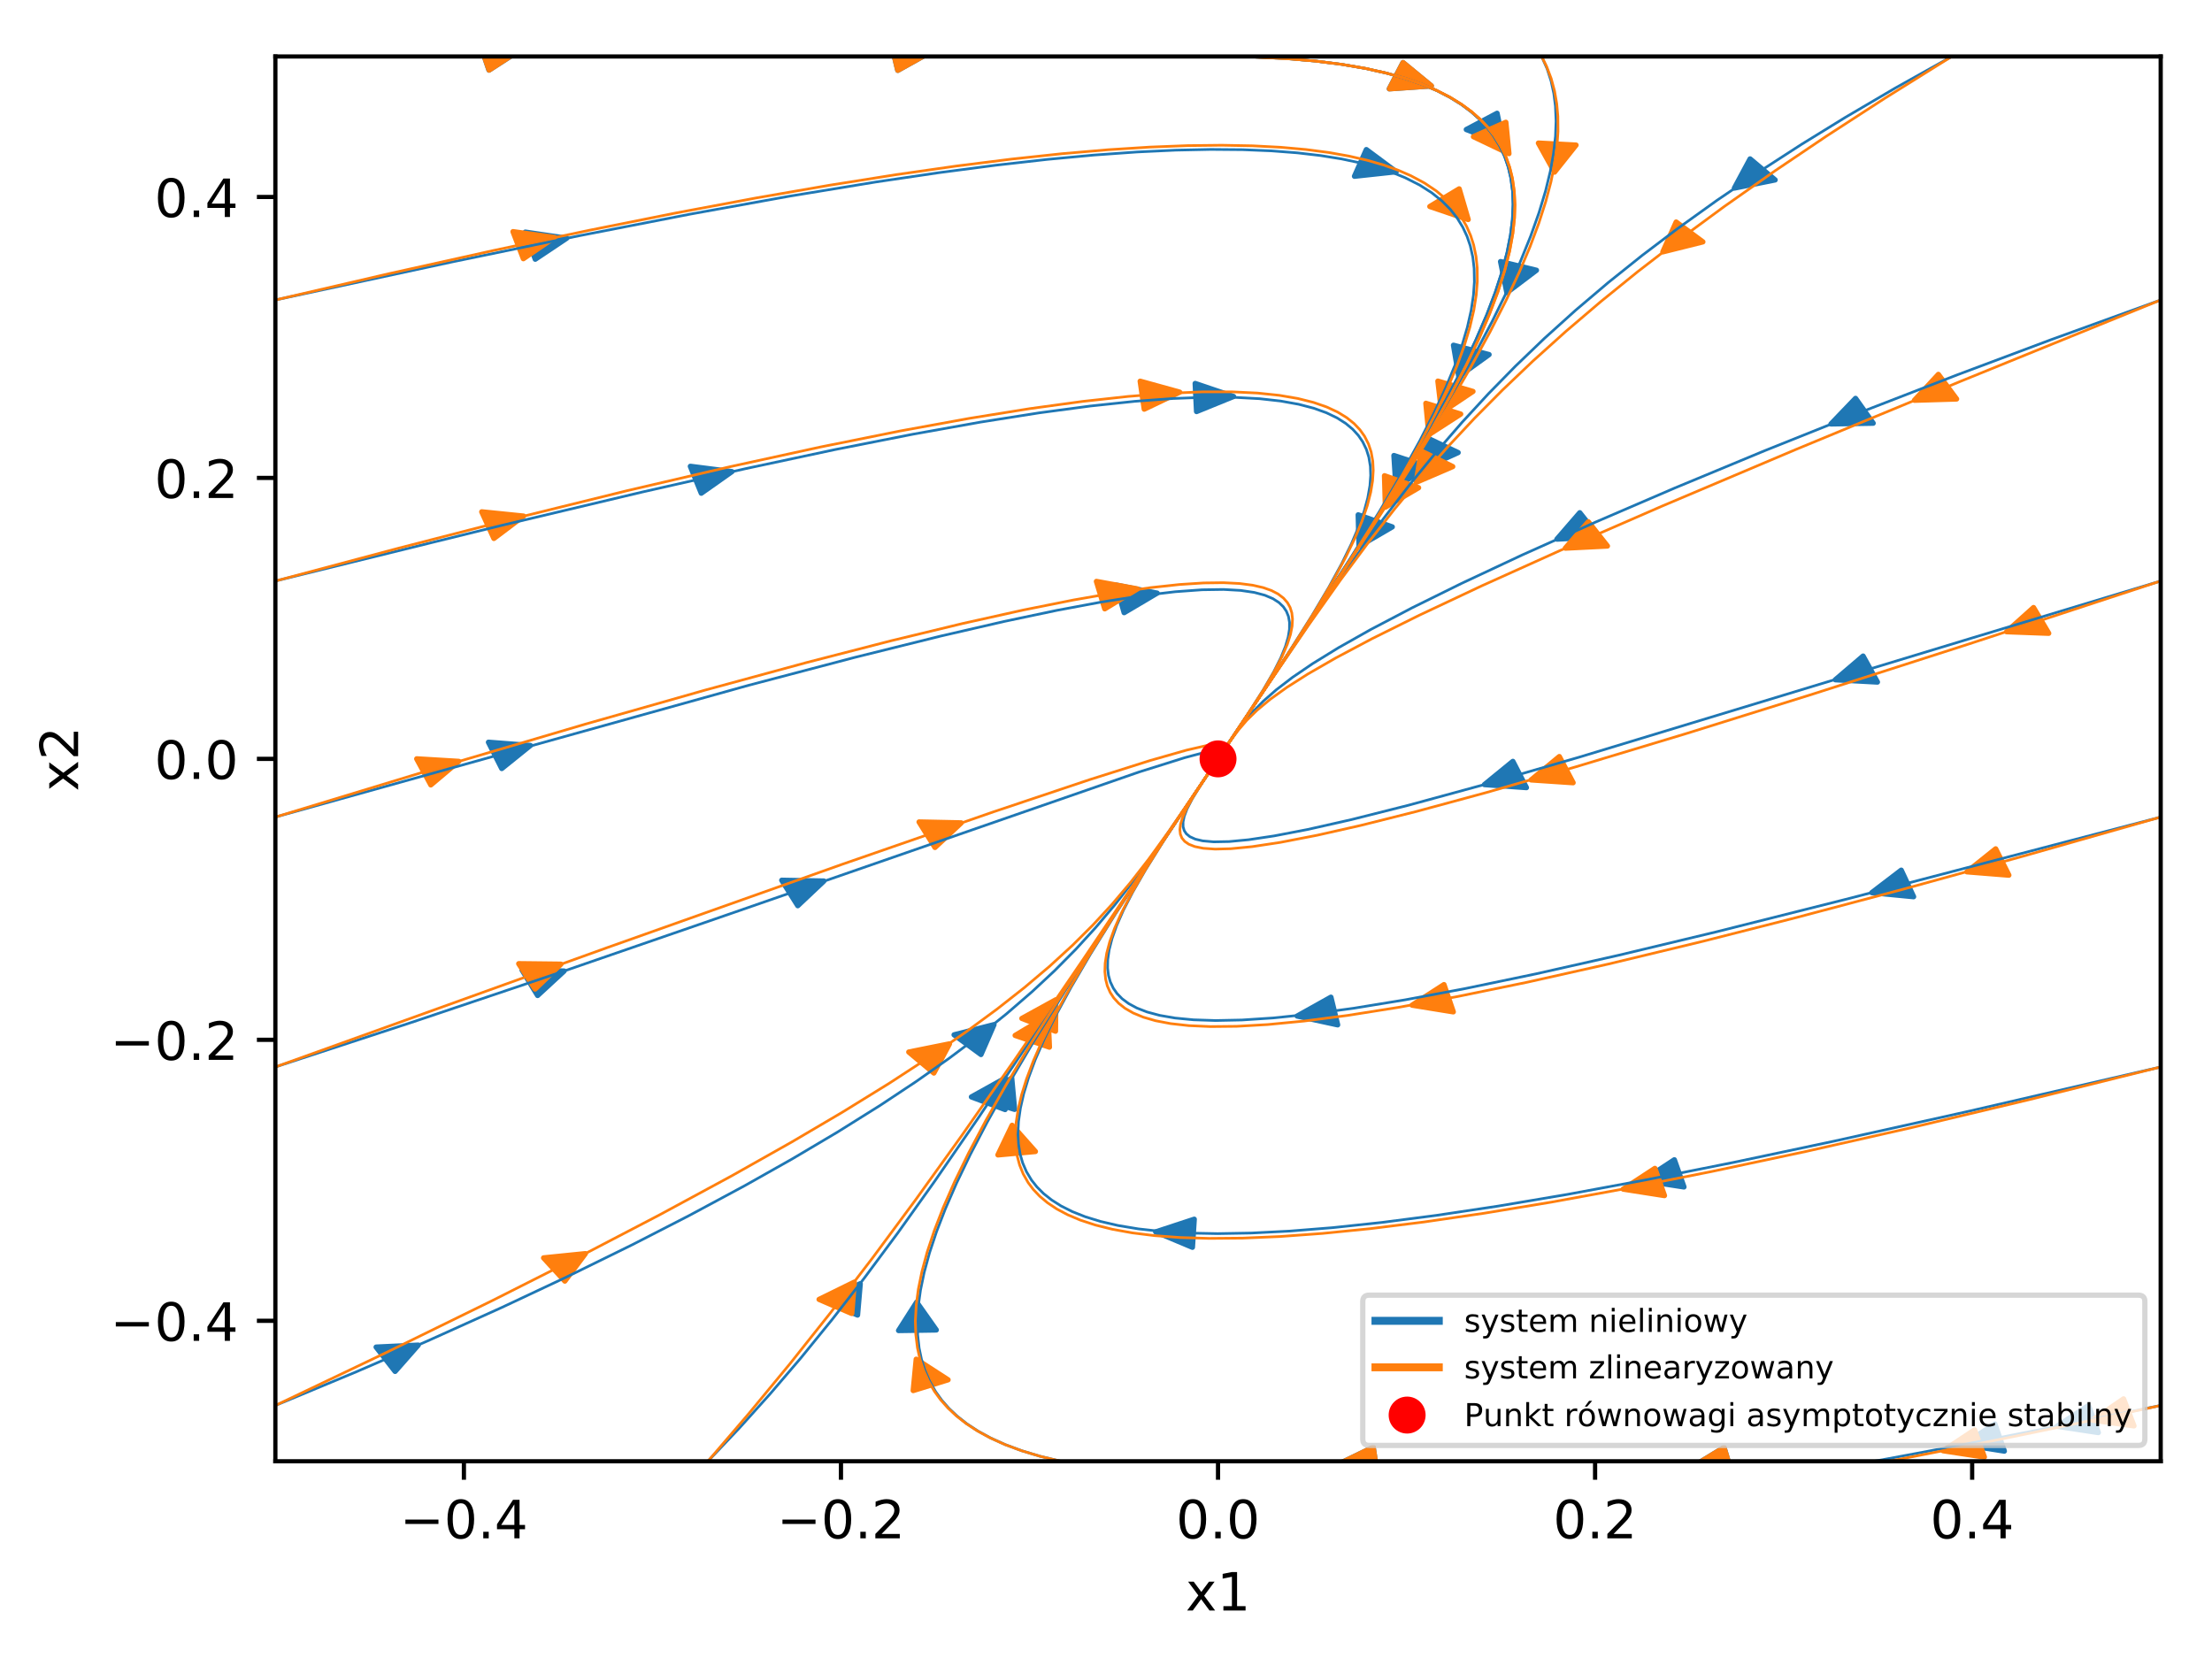 <?xml version="1.0" encoding="utf-8" standalone="no"?>
<!DOCTYPE svg PUBLIC "-//W3C//DTD SVG 1.1//EN"
  "http://www.w3.org/Graphics/SVG/1.1/DTD/svg11.dtd">
<!-- Created with matplotlib (http://matplotlib.org/) -->
<svg height="314pt" version="1.1" viewBox="0 0 419 314" width="419pt" xmlns="http://www.w3.org/2000/svg" xmlns:xlink="http://www.w3.org/1999/xlink">
 <defs>
  <style type="text/css">
*{stroke-linecap:butt;stroke-linejoin:round;}
  </style>
 </defs>
 <g id="figure_1">
  <g id="patch_1">
   <path d="M 0 314.368 
L 419.981 314.368 
L 419.981 0 
L 0 0 
z
" style="fill:#ffffff;"/>
  </g>
  <g id="axes_1">
   <g id="patch_2">
    <path d="M 52.161 276.812 
L 409.281 276.812 
L 409.281 10.7 
L 52.161 10.7 
z
" style="fill:#ffffff;"/>
   </g>
   <g id="patch_3">
    <path clip-path="url(#pe89d2fffcf)" d="M 284.794 27.341 
L 277.751 24.537 
L 280.519 23.075 
L 280.81 22.921 
L 280.81 22.921 
L 283.578 21.46 
z
" style="fill:#1f77b4;stroke:#1f77b4;stroke-linejoin:miter;"/>
   </g>
   <g id="patch_4">
    <path clip-path="url(#pe89d2fffcf)" d="M 264.414 92.234 
L 264.038 86.291 
L 267.14 87.313 
L 267.467 87.421 
L 267.467 87.421 
L 270.57 88.444 
z
" style="fill:#1f77b4;stroke:#1f77b4;stroke-linejoin:miter;"/>
   </g>
   <g id="patch_5">
    <path clip-path="url(#pe89d2fffcf)" d="M 285.43 55.434 
L 284.24 49.55 
L 287.467 50.331 
L 287.807 50.413 
L 287.807 50.413 
L 291.033 51.195 
z
" style="fill:#1f77b4;stroke:#1f77b4;stroke-linejoin:miter;"/>
   </g>
   <g id="patch_6">
    <path clip-path="url(#pe89d2fffcf)" d="M 257.433 103.477 
L 257.272 97.528 
L 260.337 98.612 
L 260.659 98.726 
L 260.659 98.727 
L 263.724 99.812 
z
" style="fill:#1f77b4;stroke:#1f77b4;stroke-linejoin:miter;"/>
   </g>
   <g id="patch_7">
    <path clip-path="url(#pe89d2fffcf)" d="M 328.533 35.626 
L 331.504 30.102 
L 333.757 31.993 
L 333.995 32.191 
L 333.994 32.192 
L 336.246 34.083 
z
" style="fill:#1f77b4;stroke:#1f77b4;stroke-linejoin:miter;"/>
   </g>
   <g id="patch_8">
    <path clip-path="url(#pe89d2fffcf)" d="M 269.361 88.804 
L 270.173 82.884 
L 273.037 84.239 
L 273.339 84.381 
L 273.339 84.381 
L 276.203 85.736 
z
" style="fill:#1f77b4;stroke:#1f77b4;stroke-linejoin:miter;"/>
   </g>
   <g id="patch_9">
    <path clip-path="url(#pe89d2fffcf)" d="M 346.833 80.306 
L 351.477 75.466 
L 353.064 77.7 
L 353.233 77.935 
L 353.23 77.936 
L 354.817 80.17 
z
" style="fill:#1f77b4;stroke:#1f77b4;stroke-linejoin:miter;"/>
   </g>
   <g id="patch_10">
    <path clip-path="url(#pe89d2fffcf)" d="M 294.915 102.128 
L 299.243 97.128 
L 300.971 99.304 
L 301.154 99.532 
L 301.153 99.533 
L 302.88 101.709 
z
" style="fill:#1f77b4;stroke:#1f77b4;stroke-linejoin:miter;"/>
   </g>
   <g id="patch_11">
    <path clip-path="url(#pe89d2fffcf)" d="M 347.658 128.767 
L 352.908 124.284 
L 354.197 126.622 
L 354.336 126.868 
L 354.333 126.868 
L 355.622 129.207 
z
" style="fill:#1f77b4;stroke:#1f77b4;stroke-linejoin:miter;"/>
   </g>
   <g id="patch_12">
    <path clip-path="url(#pe89d2fffcf)" d="M 281.186 148.627 
L 286.57 144.233 
L 287.788 146.593 
L 287.918 146.841 
L 287.916 146.841 
L 289.134 149.201 
z
" style="fill:#1f77b4;stroke:#1f77b4;stroke-linejoin:miter;"/>
   </g>
   <g id="patch_13">
    <path clip-path="url(#pe89d2fffcf)" d="M 354.557 169.1 
L 360.134 164.841 
L 361.246 167.229 
L 361.367 167.48 
L 361.363 167.481 
L 362.476 169.869 
z
" style="fill:#1f77b4;stroke:#1f77b4;stroke-linejoin:miter;"/>
   </g>
   <g id="patch_14">
    <path clip-path="url(#pe89d2fffcf)" d="M 245.715 192.476 
L 252.103 188.905 
L 252.71 191.393 
L 252.775 191.654 
L 252.774 191.654 
L 253.381 194.142 
z
" style="fill:#1f77b4;stroke:#1f77b4;stroke-linejoin:miter;"/>
   </g>
   <g id="patch_15">
    <path clip-path="url(#pe89d2fffcf)" d="M 311.162 223.634 
L 317.158 219.704 
L 318.023 222.149 
L 318.117 222.405 
L 318.114 222.406 
L 318.979 224.85 
z
" style="fill:#1f77b4;stroke:#1f77b4;stroke-linejoin:miter;"/>
   </g>
   <g id="patch_16">
    <path clip-path="url(#pe89d2fffcf)" d="M 218.91 233.362 
L 226.217 230.962 
L 226.052 233.487 
L 226.036 233.753 
L 226.035 233.753 
L 225.87 236.278 
z
" style="fill:#1f77b4;stroke:#1f77b4;stroke-linejoin:miter;"/>
   </g>
   <g id="patch_17">
    <path clip-path="url(#pe89d2fffcf)" d="M 389.644 270.183 
L 395.623 266.238 
L 396.499 268.681 
L 396.597 268.937 
L 396.591 268.938 
L 397.466 271.38 
z
" style="fill:#1f77b4;stroke:#1f77b4;stroke-linejoin:miter;"/>
   </g>
   <g id="patch_18">
    <path clip-path="url(#pe89d2fffcf)" d="M 371.853 273.65 
L 377.871 269.739 
L 378.722 272.186 
L 378.818 272.442 
L 378.812 272.444 
L 379.663 274.891 
z
" style="fill:#1f77b4;stroke:#1f77b4;stroke-linejoin:miter;"/>
   </g>
   <g id="patch_19">
    <path clip-path="url(#pe89d2fffcf)" d="M 320.379 277.976 
L 326.568 274.216 
L 327.31 276.683 
L 327.392 276.942 
L 327.388 276.943 
L 328.129 279.409 
z
" style="fill:#1f77b4;stroke:#1f77b4;stroke-linejoin:miter;"/>
   </g>
   <g id="patch_20">
    <path clip-path="url(#pe89d2fffcf)" d="M 253.418 277.415 
L 260.11 274.168 
L 260.495 276.68 
L 260.538 276.944 
L 260.535 276.944 
L 260.919 279.456 
z
" style="fill:#1f77b4;stroke:#1f77b4;stroke-linejoin:miter;"/>
   </g>
   <g id="patch_21">
    <path clip-path="url(#pe89d2fffcf)" d="M 173.635 246.673 
L 177.35 251.941 
L 173.958 251.992 
L 173.601 251.998 
L 173.601 251.997 
L 170.209 252.048 
z
" style="fill:#1f77b4;stroke:#1f77b4;stroke-linejoin:miter;"/>
   </g>
   <g id="patch_22">
    <path clip-path="url(#pe89d2fffcf)" d="M 191.641 204.216 
L 192.188 210.152 
L 189.057 209.179 
L 188.727 209.077 
L 188.727 209.077 
L 185.596 208.104 
z
" style="fill:#1f77b4;stroke:#1f77b4;stroke-linejoin:miter;"/>
   </g>
   <g id="patch_23">
    <path clip-path="url(#pe89d2fffcf)" d="M 162.948 243.177 
L 162.435 249.115 
L 159.505 247.842 
L 159.196 247.708 
L 159.196 247.708 
L 156.265 246.434 
z
" style="fill:#1f77b4;stroke:#1f77b4;stroke-linejoin:miter;"/>
   </g>
   <g id="patch_24">
    <path clip-path="url(#pe89d2fffcf)" d="M 190.408 204.235 
L 190.387 210.186 
L 187.356 209.049 
L 187.037 208.93 
L 187.037 208.93 
L 184.007 207.793 
z
" style="fill:#1f77b4;stroke:#1f77b4;stroke-linejoin:miter;"/>
   </g>
   <g id="patch_25">
    <path clip-path="url(#pe89d2fffcf)" d="M 79.221 254.814 
L 74.841 259.789 
L 73.136 257.604 
L 72.953 257.375 
L 72.956 257.374 
L 71.251 255.188 
z
" style="fill:#1f77b4;stroke:#1f77b4;stroke-linejoin:miter;"/>
   </g>
   <g id="patch_26">
    <path clip-path="url(#pe89d2fffcf)" d="M 188.283 194.101 
L 185.82 199.762 
L 183.401 197.989 
L 183.146 197.803 
L 183.147 197.802 
L 180.728 196.029 
z
" style="fill:#1f77b4;stroke:#1f77b4;stroke-linejoin:miter;"/>
   </g>
   <g id="patch_27">
    <path clip-path="url(#pe89d2fffcf)" d="M 106.854 183.95 
L 101.836 188.579 
L 100.429 186.279 
L 100.278 186.037 
L 100.281 186.036 
L 98.874 183.736 
z
" style="fill:#1f77b4;stroke:#1f77b4;stroke-linejoin:miter;"/>
   </g>
   <g id="patch_28">
    <path clip-path="url(#pe89d2fffcf)" d="M 156.065 166.899 
L 151.117 171.569 
L 149.675 169.281 
L 149.522 169.041 
L 149.524 169.04 
L 148.082 166.751 
z
" style="fill:#1f77b4;stroke:#1f77b4;stroke-linejoin:miter;"/>
   </g>
   <g id="patch_29">
    <path clip-path="url(#pe89d2fffcf)" d="M 100.468 141.219 
L 95.043 145.586 
L 93.847 143.22 
L 93.717 142.972 
L 93.721 142.971 
L 92.525 140.605 
z
" style="fill:#1f77b4;stroke:#1f77b4;stroke-linejoin:miter;"/>
   </g>
   <g id="patch_30">
    <path clip-path="url(#pe89d2fffcf)" d="M 219.189 112.359 
L 212.935 116.058 
L 212.236 113.584 
L 212.162 113.324 
L 212.163 113.324 
L 211.465 110.85 
z
" style="fill:#1f77b4;stroke:#1f77b4;stroke-linejoin:miter;"/>
   </g>
   <g id="patch_31">
    <path clip-path="url(#pe89d2fffcf)" d="M 138.639 89.344 
L 132.835 93.431 
L 131.853 91.011 
L 131.747 90.757 
L 131.75 90.756 
L 130.769 88.336 
z
" style="fill:#1f77b4;stroke:#1f77b4;stroke-linejoin:miter;"/>
   </g>
   <g id="patch_32">
    <path clip-path="url(#pe89d2fffcf)" d="M 233.66 75.105 
L 226.652 77.959 
L 226.528 75.432 
L 226.514 75.167 
L 226.515 75.166 
L 226.392 72.64 
z
" style="fill:#1f77b4;stroke:#1f77b4;stroke-linejoin:miter;"/>
   </g>
   <g id="patch_33">
    <path clip-path="url(#pe89d2fffcf)" d="M 107.337 45.131 
L 101.391 49.103 
L 100.496 46.665 
L 100.397 46.409 
L 100.401 46.408 
L 99.506 43.97 
z
" style="fill:#1f77b4;stroke:#1f77b4;stroke-linejoin:miter;"/>
   </g>
   <g id="patch_34">
    <path clip-path="url(#pe89d2fffcf)" d="M 264.472 32.535 
L 256.569 33.389 
L 257.635 30.989 
L 257.746 30.736 
L 257.747 30.736 
L 258.813 28.336 
z
" style="fill:#1f77b4;stroke:#1f77b4;stroke-linejoin:miter;"/>
   </g>
   <g id="patch_35">
    <path clip-path="url(#pe89d2fffcf)" d="M 98.673 9.396 
L 92.622 13.279 
L 91.791 10.828 
L 91.698 10.571 
L 91.704 10.57 
L 90.873 8.119 
z
" style="fill:#1f77b4;stroke:#1f77b4;stroke-linejoin:miter;"/>
   </g>
   <g id="patch_36">
    <path clip-path="url(#pe89d2fffcf)" d="M 176.453 9.752 
L 170.06 13.318 
L 169.456 10.83 
L 169.389 10.569 
L 169.393 10.569 
L 168.789 8.081 
z
" style="fill:#1f77b4;stroke:#1f77b4;stroke-linejoin:miter;"/>
   </g>
   <g id="patch_37">
    <path clip-path="url(#pe89d2fffcf)" d="M 271.113 16.274 
L 263.162 16.822 
L 264.393 14.466 
L 264.522 14.218 
L 264.523 14.218 
L 265.754 11.863 
z
" style="fill:#1f77b4;stroke:#1f77b4;stroke-linejoin:miter;"/>
   </g>
   <g id="patch_38">
    <path clip-path="url(#pe89d2fffcf)" d="M 276.32 71.304 
L 275.322 65.4 
L 278.522 66.239 
L 278.859 66.327 
L 278.859 66.328 
L 282.06 67.167 
z
" style="fill:#1f77b4;stroke:#1f77b4;stroke-linejoin:miter;"/>
   </g>
   <g id="patch_39">
    <path clip-path="url(#pe89d2fffcf)" d="M 285.825 29.1 
L 279.102 25.889 
L 282.017 24.596 
L 282.323 24.459 
L 282.324 24.459 
L 285.238 23.166 
z
" style="fill:#ff7f0e;stroke:#ff7f0e;stroke-linejoin:miter;"/>
   </g>
   <g id="patch_40">
    <path clip-path="url(#pe89d2fffcf)" d="M 270.655 82.337 
L 270.089 76.401 
L 273.224 77.369 
L 273.554 77.47 
L 273.553 77.471 
L 276.688 78.438 
z
" style="fill:#ff7f0e;stroke:#ff7f0e;stroke-linejoin:miter;"/>
   </g>
   <g id="patch_41">
    <path clip-path="url(#pe89d2fffcf)" d="M 294.46 32.605 
L 291.409 27.106 
L 294.793 27.286 
L 295.149 27.305 
L 295.149 27.305 
L 298.533 27.486 
z
" style="fill:#ff7f0e;stroke:#ff7f0e;stroke-linejoin:miter;"/>
   </g>
   <g id="patch_42">
    <path clip-path="url(#pe89d2fffcf)" d="M 262.425 96.07 
L 262.255 90.121 
L 265.321 91.202 
L 265.644 91.316 
L 265.644 91.316 
L 268.71 92.398 
z
" style="fill:#ff7f0e;stroke:#ff7f0e;stroke-linejoin:miter;"/>
   </g>
   <g id="patch_43">
    <path clip-path="url(#pe89d2fffcf)" d="M 314.983 47.708 
L 317.499 42.06 
L 319.901 43.846 
L 320.155 44.033 
L 320.154 44.034 
L 322.556 45.819 
z
" style="fill:#ff7f0e;stroke:#ff7f0e;stroke-linejoin:miter;"/>
   </g>
   <g id="patch_44">
    <path clip-path="url(#pe89d2fffcf)" d="M 268.262 91.363 
L 269.216 85.456 
L 272.048 86.848 
L 272.346 86.994 
L 272.346 86.995 
L 275.177 88.387 
z
" style="fill:#ff7f0e;stroke:#ff7f0e;stroke-linejoin:miter;"/>
   </g>
   <g id="patch_45">
    <path clip-path="url(#pe89d2fffcf)" d="M 362.64 75.822 
L 367.17 70.922 
L 368.808 73.136 
L 368.983 73.368 
L 368.981 73.369 
L 370.619 75.583 
z
" style="fill:#ff7f0e;stroke:#ff7f0e;stroke-linejoin:miter;"/>
   </g>
   <g id="patch_46">
    <path clip-path="url(#pe89d2fffcf)" d="M 296.51 103.834 
L 300.862 98.845 
L 302.579 101.025 
L 302.761 101.254 
L 302.76 101.254 
L 304.478 103.435 
z
" style="fill:#ff7f0e;stroke:#ff7f0e;stroke-linejoin:miter;"/>
   </g>
   <g id="patch_47">
    <path clip-path="url(#pe89d2fffcf)" d="M 380.093 119.67 
L 385.196 115.093 
L 386.56 117.408 
L 386.707 117.65 
L 386.704 117.651 
L 388.068 119.966 
z
" style="fill:#ff7f0e;stroke:#ff7f0e;stroke-linejoin:miter;"/>
   </g>
   <g id="patch_48">
    <path clip-path="url(#pe89d2fffcf)" d="M 290.028 147.742 
L 295.371 143.32 
L 296.611 145.673 
L 296.743 145.92 
L 296.741 145.921 
L 297.981 148.274 
z
" style="fill:#ff7f0e;stroke:#ff7f0e;stroke-linejoin:miter;"/>
   </g>
   <g id="patch_49">
    <path clip-path="url(#pe89d2fffcf)" d="M 372.579 165.153 
L 378.025 160.801 
L 379.209 163.17 
L 379.338 163.418 
L 379.334 163.419 
L 380.518 165.788 
z
" style="fill:#ff7f0e;stroke:#ff7f0e;stroke-linejoin:miter;"/>
   </g>
   <g id="patch_50">
    <path clip-path="url(#pe89d2fffcf)" d="M 267.48 190.414 
L 273.52 186.521 
L 274.357 188.971 
L 274.447 189.228 
L 274.446 189.229 
L 275.283 191.679 
z
" style="fill:#ff7f0e;stroke:#ff7f0e;stroke-linejoin:miter;"/>
   </g>
   <g id="patch_51">
    <path clip-path="url(#pe89d2fffcf)" d="M 307.47 225.26 
L 313.473 221.336 
L 314.334 223.782 
L 314.427 224.038 
L 314.424 224.039 
L 315.284 226.485 
z
" style="fill:#ff7f0e;stroke:#ff7f0e;stroke-linejoin:miter;"/>
   </g>
   <g id="patch_52">
    <path clip-path="url(#pe89d2fffcf)" d="M 191.716 213.172 
L 196.123 218.134 
L 192.755 218.439 
L 192.4 218.472 
L 192.4 218.471 
L 189.032 218.776 
z
" style="fill:#ff7f0e;stroke:#ff7f0e;stroke-linejoin:miter;"/>
   </g>
   <g id="patch_53">
    <path clip-path="url(#pe89d2fffcf)" d="M 396.369 269.02 
L 402.249 264.994 
L 403.185 267.424 
L 403.29 267.678 
L 403.284 267.68 
L 404.22 270.11 
z
" style="fill:#ff7f0e;stroke:#ff7f0e;stroke-linejoin:miter;"/>
   </g>
   <g id="patch_54">
    <path clip-path="url(#pe89d2fffcf)" d="M 368.059 274.82 
L 374.035 270.873 
L 374.912 273.315 
L 375.01 273.571 
L 375.005 273.572 
L 375.882 276.014 
z
" style="fill:#ff7f0e;stroke:#ff7f0e;stroke-linejoin:miter;"/>
   </g>
   <g id="patch_55">
    <path clip-path="url(#pe89d2fffcf)" d="M 320.384 277.994 
L 326.556 274.218 
L 327.309 276.683 
L 327.392 276.942 
L 327.388 276.942 
L 328.141 279.407 
z
" style="fill:#ff7f0e;stroke:#ff7f0e;stroke-linejoin:miter;"/>
   </g>
   <g id="patch_56">
    <path clip-path="url(#pe89d2fffcf)" d="M 253.419 277.416 
L 260.11 274.168 
L 260.495 276.68 
L 260.538 276.944 
L 260.535 276.944 
L 260.92 279.456 
z
" style="fill:#ff7f0e;stroke:#ff7f0e;stroke-linejoin:miter;"/>
   </g>
   <g id="patch_57">
    <path clip-path="url(#pe89d2fffcf)" d="M 173.552 257.482 
L 179.582 261.382 
L 176.447 262.349 
L 176.118 262.451 
L 176.117 262.45 
L 172.982 263.417 
z
" style="fill:#ff7f0e;stroke:#ff7f0e;stroke-linejoin:miter;"/>
   </g>
   <g id="patch_58">
    <path clip-path="url(#pe89d2fffcf)" d="M 198.521 192.421 
L 198.783 198.368 
L 195.7 197.313 
L 195.375 197.202 
L 195.376 197.201 
L 192.293 196.146 
z
" style="fill:#ff7f0e;stroke:#ff7f0e;stroke-linejoin:miter;"/>
   </g>
   <g id="patch_59">
    <path clip-path="url(#pe89d2fffcf)" d="M 161.825 242.879 
L 161.338 248.818 
L 158.402 247.552 
L 158.092 247.419 
L 158.093 247.418 
L 155.156 246.152 
z
" style="fill:#ff7f0e;stroke:#ff7f0e;stroke-linejoin:miter;"/>
   </g>
   <g id="patch_60">
    <path clip-path="url(#pe89d2fffcf)" d="M 199.993 189.394 
L 199.93 195.344 
L 196.908 194.196 
L 196.589 194.075 
L 196.59 194.075 
L 193.567 192.927 
z
" style="fill:#ff7f0e;stroke:#ff7f0e;stroke-linejoin:miter;"/>
   </g>
   <g id="patch_61">
    <path clip-path="url(#pe89d2fffcf)" d="M 110.879 237.484 
L 106.993 242.682 
L 105.081 240.594 
L 104.878 240.375 
L 104.879 240.374 
L 102.967 238.286 
z
" style="fill:#ff7f0e;stroke:#ff7f0e;stroke-linejoin:miter;"/>
   </g>
   <g id="patch_62">
    <path clip-path="url(#pe89d2fffcf)" d="M 179.853 197.742 
L 176.891 203.268 
L 174.636 201.38 
L 174.398 201.181 
L 174.398 201.181 
L 172.143 199.292 
z
" style="fill:#ff7f0e;stroke:#ff7f0e;stroke-linejoin:miter;"/>
   </g>
   <g id="patch_63">
    <path clip-path="url(#pe89d2fffcf)" d="M 106.245 182.649 
L 101.357 187.355 
L 99.886 185.077 
L 99.729 184.838 
L 99.731 184.837 
L 98.26 182.559 
z
" style="fill:#ff7f0e;stroke:#ff7f0e;stroke-linejoin:miter;"/>
   </g>
   <g id="patch_64">
    <path clip-path="url(#pe89d2fffcf)" d="M 182.076 155.88 
L 177.105 160.536 
L 175.675 158.244 
L 175.523 158.003 
L 175.524 158.002 
L 174.094 155.71 
z
" style="fill:#ff7f0e;stroke:#ff7f0e;stroke-linejoin:miter;"/>
   </g>
   <g id="patch_65">
    <path clip-path="url(#pe89d2fffcf)" d="M 86.897 144.229 
L 81.606 148.686 
L 80.338 146.341 
L 80.201 146.095 
L 80.205 146.094 
L 78.937 143.749 
z
" style="fill:#ff7f0e;stroke:#ff7f0e;stroke-linejoin:miter;"/>
   </g>
   <g id="patch_66">
    <path clip-path="url(#pe89d2fffcf)" d="M 215.441 111.561 
L 209.264 115.332 
L 208.515 112.866 
L 208.435 112.607 
L 208.436 112.607 
L 207.687 110.141 
z
" style="fill:#ff7f0e;stroke:#ff7f0e;stroke-linejoin:miter;"/>
   </g>
   <g id="patch_67">
    <path clip-path="url(#pe89d2fffcf)" d="M 99.166 97.765 
L 93.554 101.998 
L 92.462 99.604 
L 92.343 99.353 
L 92.347 99.352 
L 91.255 96.959 
z
" style="fill:#ff7f0e;stroke:#ff7f0e;stroke-linejoin:miter;"/>
   </g>
   <g id="patch_68">
    <path clip-path="url(#pe89d2fffcf)" d="M 223.461 74.288 
L 216.744 77.506 
L 216.379 74.993 
L 216.34 74.728 
L 216.341 74.728 
L 215.976 72.215 
z
" style="fill:#ff7f0e;stroke:#ff7f0e;stroke-linejoin:miter;"/>
   </g>
   <g id="patch_69">
    <path clip-path="url(#pe89d2fffcf)" d="M 105.024 44.983 
L 99.135 49.002 
L 98.204 46.571 
L 98.102 46.316 
L 98.107 46.315 
L 97.176 43.884 
z
" style="fill:#ff7f0e;stroke:#ff7f0e;stroke-linejoin:miter;"/>
   </g>
   <g id="patch_70">
    <path clip-path="url(#pe89d2fffcf)" d="M 278.106 41.588 
L 270.841 39.118 
L 273.481 37.53 
L 273.759 37.363 
L 273.759 37.363 
L 276.399 35.776 
z
" style="fill:#ff7f0e;stroke:#ff7f0e;stroke-linejoin:miter;"/>
   </g>
   <g id="patch_71">
    <path clip-path="url(#pe89d2fffcf)" d="M 98.656 9.349 
L 92.653 13.273 
L 91.793 10.828 
L 91.697 10.571 
L 91.702 10.57 
L 90.842 8.125 
z
" style="fill:#ff7f0e;stroke:#ff7f0e;stroke-linejoin:miter;"/>
   </g>
   <g id="patch_72">
    <path clip-path="url(#pe89d2fffcf)" d="M 176.452 9.747 
L 170.064 13.318 
L 169.456 10.83 
L 169.389 10.569 
L 169.393 10.569 
L 168.785 8.081 
z
" style="fill:#ff7f0e;stroke:#ff7f0e;stroke-linejoin:miter;"/>
   </g>
   <g id="patch_73">
    <path clip-path="url(#pe89d2fffcf)" d="M 271.136 16.271 
L 263.185 16.824 
L 264.414 14.467 
L 264.542 14.219 
L 264.543 14.219 
L 265.772 11.863 
z
" style="fill:#ff7f0e;stroke:#ff7f0e;stroke-linejoin:miter;"/>
   </g>
   <g id="patch_74">
    <path clip-path="url(#pe89d2fffcf)" d="M 273.068 78.126 
L 272.367 72.199 
L 275.523 73.126 
L 275.855 73.224 
L 275.855 73.224 
L 279.011 74.152 
z
" style="fill:#ff7f0e;stroke:#ff7f0e;stroke-linejoin:miter;"/>
   </g>
   <g id="matplotlib.axis_1">
    <g id="xtick_1">
     <g id="line2d_1">
      <defs>
       <path d="M 0 0 
L 0 3.5 
" id="mdf3cbd8856" style="stroke:#000000;stroke-width:0.8;"/>
      </defs>
      <g>
       <use style="stroke:#000000;stroke-width:0.8;" x="87.873" xlink:href="#mdf3cbd8856" y="276.812"/>
      </g>
     </g>
     <g id="text_1">
      <!-- −0.4 -->
      <defs>
       <path d="M 10.594 35.5 
L 73.188 35.5 
L 73.188 27.203 
L 10.594 27.203 
z
" id="DejaVuSans-2212"/>
       <path d="M 31.781 66.406 
Q 24.172 66.406 20.328 58.906 
Q 16.5 51.422 16.5 36.375 
Q 16.5 21.391 20.328 13.891 
Q 24.172 6.391 31.781 6.391 
Q 39.453 6.391 43.281 13.891 
Q 47.125 21.391 47.125 36.375 
Q 47.125 51.422 43.281 58.906 
Q 39.453 66.406 31.781 66.406 
M 31.781 74.219 
Q 44.047 74.219 50.516 64.516 
Q 56.984 54.828 56.984 36.375 
Q 56.984 17.969 50.516 8.266 
Q 44.047 -1.422 31.781 -1.422 
Q 19.531 -1.422 13.062 8.266 
Q 6.594 17.969 6.594 36.375 
Q 6.594 54.828 13.062 64.516 
Q 19.531 74.219 31.781 74.219 
" id="DejaVuSans-30"/>
       <path d="M 10.688 12.406 
L 21 12.406 
L 21 0 
L 10.688 0 
z
" id="DejaVuSans-2e"/>
       <path d="M 37.797 64.312 
L 12.891 25.391 
L 37.797 25.391 
z
M 35.203 72.906 
L 47.609 72.906 
L 47.609 25.391 
L 58.016 25.391 
L 58.016 17.188 
L 47.609 17.188 
L 47.609 0 
L 37.797 0 
L 37.797 17.188 
L 4.891 17.188 
L 4.891 26.703 
z
" id="DejaVuSans-34"/>
      </defs>
      <g transform="translate(75.732 291.41)scale(0.1 -0.1)">
       <use xlink:href="#DejaVuSans-2212"/>
       <use x="83.789" xlink:href="#DejaVuSans-30"/>
       <use x="147.412" xlink:href="#DejaVuSans-2e"/>
       <use x="179.199" xlink:href="#DejaVuSans-34"/>
      </g>
     </g>
    </g>
    <g id="xtick_2">
     <g id="line2d_2">
      <g>
       <use style="stroke:#000000;stroke-width:0.8;" x="159.297" xlink:href="#mdf3cbd8856" y="276.812"/>
      </g>
     </g>
     <g id="text_2">
      <!-- −0.2 -->
      <defs>
       <path d="M 19.188 8.297 
L 53.609 8.297 
L 53.609 0 
L 7.328 0 
L 7.328 8.297 
Q 12.938 14.109 22.625 23.891 
Q 32.328 33.688 34.812 36.531 
Q 39.547 41.844 41.422 45.531 
Q 43.312 49.219 43.312 52.781 
Q 43.312 58.594 39.234 62.25 
Q 35.156 65.922 28.609 65.922 
Q 23.969 65.922 18.812 64.312 
Q 13.672 62.703 7.812 59.422 
L 7.812 69.391 
Q 13.766 71.781 18.938 73 
Q 24.125 74.219 28.422 74.219 
Q 39.75 74.219 46.484 68.547 
Q 53.219 62.891 53.219 53.422 
Q 53.219 48.922 51.531 44.891 
Q 49.859 40.875 45.406 35.406 
Q 44.188 33.984 37.641 27.219 
Q 31.109 20.453 19.188 8.297 
" id="DejaVuSans-32"/>
      </defs>
      <g transform="translate(147.156 291.41)scale(0.1 -0.1)">
       <use xlink:href="#DejaVuSans-2212"/>
       <use x="83.789" xlink:href="#DejaVuSans-30"/>
       <use x="147.412" xlink:href="#DejaVuSans-2e"/>
       <use x="179.199" xlink:href="#DejaVuSans-32"/>
      </g>
     </g>
    </g>
    <g id="xtick_3">
     <g id="line2d_3">
      <g>
       <use style="stroke:#000000;stroke-width:0.8;" x="230.721" xlink:href="#mdf3cbd8856" y="276.812"/>
      </g>
     </g>
     <g id="text_3">
      <!-- 0.0 -->
      <g transform="translate(222.769 291.41)scale(0.1 -0.1)">
       <use xlink:href="#DejaVuSans-30"/>
       <use x="63.623" xlink:href="#DejaVuSans-2e"/>
       <use x="95.41" xlink:href="#DejaVuSans-30"/>
      </g>
     </g>
    </g>
    <g id="xtick_4">
     <g id="line2d_4">
      <g>
       <use style="stroke:#000000;stroke-width:0.8;" x="302.145" xlink:href="#mdf3cbd8856" y="276.812"/>
      </g>
     </g>
     <g id="text_4">
      <!-- 0.2 -->
      <g transform="translate(294.193 291.41)scale(0.1 -0.1)">
       <use xlink:href="#DejaVuSans-30"/>
       <use x="63.623" xlink:href="#DejaVuSans-2e"/>
       <use x="95.41" xlink:href="#DejaVuSans-32"/>
      </g>
     </g>
    </g>
    <g id="xtick_5">
     <g id="line2d_5">
      <g>
       <use style="stroke:#000000;stroke-width:0.8;" x="373.569" xlink:href="#mdf3cbd8856" y="276.812"/>
      </g>
     </g>
     <g id="text_5">
      <!-- 0.4 -->
      <g transform="translate(365.617 291.41)scale(0.1 -0.1)">
       <use xlink:href="#DejaVuSans-30"/>
       <use x="63.623" xlink:href="#DejaVuSans-2e"/>
       <use x="95.41" xlink:href="#DejaVuSans-34"/>
      </g>
     </g>
    </g>
    <g id="text_6">
     <!-- x1 -->
     <defs>
      <path d="M 54.891 54.688 
L 35.109 28.078 
L 55.906 0 
L 45.312 0 
L 29.391 21.484 
L 13.484 0 
L 2.875 0 
L 24.125 28.609 
L 4.688 54.688 
L 15.281 54.688 
L 29.781 35.203 
L 44.281 54.688 
z
" id="DejaVuSans-78"/>
      <path d="M 12.406 8.297 
L 28.516 8.297 
L 28.516 63.922 
L 10.984 60.406 
L 10.984 69.391 
L 28.422 72.906 
L 38.281 72.906 
L 38.281 8.297 
L 54.391 8.297 
L 54.391 0 
L 12.406 0 
z
" id="DejaVuSans-31"/>
     </defs>
     <g transform="translate(224.58 305.089)scale(0.1 -0.1)">
      <use xlink:href="#DejaVuSans-78"/>
      <use x="59.18" xlink:href="#DejaVuSans-31"/>
     </g>
    </g>
   </g>
   <g id="matplotlib.axis_2">
    <g id="ytick_1">
     <g id="line2d_6">
      <defs>
       <path d="M 0 0 
L -3.5 0 
" id="m9f94fa4c0c" style="stroke:#000000;stroke-width:0.8;"/>
      </defs>
      <g>
       <use style="stroke:#000000;stroke-width:0.8;" x="52.161" xlink:href="#m9f94fa4c0c" y="250.201"/>
      </g>
     </g>
     <g id="text_7">
      <!-- −0.4 -->
      <g transform="translate(20.878 254)scale(0.1 -0.1)">
       <use xlink:href="#DejaVuSans-2212"/>
       <use x="83.789" xlink:href="#DejaVuSans-30"/>
       <use x="147.412" xlink:href="#DejaVuSans-2e"/>
       <use x="179.199" xlink:href="#DejaVuSans-34"/>
      </g>
     </g>
    </g>
    <g id="ytick_2">
     <g id="line2d_7">
      <g>
       <use style="stroke:#000000;stroke-width:0.8;" x="52.161" xlink:href="#m9f94fa4c0c" y="196.978"/>
      </g>
     </g>
     <g id="text_8">
      <!-- −0.2 -->
      <g transform="translate(20.878 200.778)scale(0.1 -0.1)">
       <use xlink:href="#DejaVuSans-2212"/>
       <use x="83.789" xlink:href="#DejaVuSans-30"/>
       <use x="147.412" xlink:href="#DejaVuSans-2e"/>
       <use x="179.199" xlink:href="#DejaVuSans-32"/>
      </g>
     </g>
    </g>
    <g id="ytick_3">
     <g id="line2d_8">
      <g>
       <use style="stroke:#000000;stroke-width:0.8;" x="52.161" xlink:href="#m9f94fa4c0c" y="143.756"/>
      </g>
     </g>
     <g id="text_9">
      <!-- 0.0 -->
      <g transform="translate(29.258 147.555)scale(0.1 -0.1)">
       <use xlink:href="#DejaVuSans-30"/>
       <use x="63.623" xlink:href="#DejaVuSans-2e"/>
       <use x="95.41" xlink:href="#DejaVuSans-30"/>
      </g>
     </g>
    </g>
    <g id="ytick_4">
     <g id="line2d_9">
      <g>
       <use style="stroke:#000000;stroke-width:0.8;" x="52.161" xlink:href="#m9f94fa4c0c" y="90.534"/>
      </g>
     </g>
     <g id="text_10">
      <!-- 0.2 -->
      <g transform="translate(29.258 94.333)scale(0.1 -0.1)">
       <use xlink:href="#DejaVuSans-30"/>
       <use x="63.623" xlink:href="#DejaVuSans-2e"/>
       <use x="95.41" xlink:href="#DejaVuSans-32"/>
      </g>
     </g>
    </g>
    <g id="ytick_5">
     <g id="line2d_10">
      <g>
       <use style="stroke:#000000;stroke-width:0.8;" x="52.161" xlink:href="#m9f94fa4c0c" y="37.311"/>
      </g>
     </g>
     <g id="text_11">
      <!-- 0.4 -->
      <g transform="translate(29.258 41.11)scale(0.1 -0.1)">
       <use xlink:href="#DejaVuSans-30"/>
       <use x="63.623" xlink:href="#DejaVuSans-2e"/>
       <use x="95.41" xlink:href="#DejaVuSans-34"/>
      </g>
     </g>
    </g>
    <g id="text_12">
     <!-- x2 -->
     <g transform="translate(14.798 149.897)rotate(-90)scale(0.1 -0.1)">
      <use xlink:href="#DejaVuSans-78"/>
      <use x="59.18" xlink:href="#DejaVuSans-32"/>
     </g>
    </g>
   </g>
   <g id="line2d_11">
    <path clip-path="url(#pe89d2fffcf)" d="M 230.721 10.7 
L 237.516 10.803 
L 243.654 11.099 
L 249.187 11.568 
L 254.164 12.194 
L 258.629 12.96 
L 262.624 13.853 
L 266.187 14.858 
L 269.353 15.963 
L 272.155 17.157 
L 274.623 18.43 
L 276.785 19.771 
L 278.668 21.173 
L 280.295 22.627 
L 281.688 24.126 
L 282.868 25.663 
L 284.072 27.629 
L 285.006 29.635 
L 285.7 31.671 
L 286.181 33.73 
L 286.512 36.217 
L 286.61 38.715 
L 286.473 41.628 
L 286.108 44.527 
L 285.463 47.811 
L 284.505 51.451 
L 283.218 55.412 
L 281.607 59.65 
L 279.525 64.48 
L 276.988 69.794 
L 273.875 75.792 
L 270.111 82.556 
L 265.396 90.552 
L 259.556 99.997 
L 252.15 111.533 
L 241.796 127.215 
L 230.721 143.756 
L 230.721 143.756 
" style="fill:none;stroke:#1f77b4;stroke-linecap:square;stroke-width:0.5;"/>
   </g>
   <g id="line2d_12">
    <path clip-path="url(#pe89d2fffcf)" d="M 292.021 10.7 
L 293.049 13.004 
L 293.807 15.341 
L 294.324 17.702 
L 294.629 20.078 
L 294.751 22.939 
L 294.641 25.8 
L 294.266 29.126 
L 293.669 32.426 
L 292.765 36.152 
L 291.524 40.273 
L 289.934 44.745 
L 288.003 49.521 
L 285.563 54.953 
L 282.635 60.92 
L 279.083 67.644 
L 274.826 75.222 
L 269.702 83.883 
L 263.446 94.015 
L 255.537 106.379 
L 245.12 122.225 
L 230.721 143.756 
L 230.721 143.756 
" style="fill:none;stroke:#1f77b4;stroke-linecap:square;stroke-width:0.5;"/>
   </g>
   <g id="line2d_13">
    <path clip-path="url(#pe89d2fffcf)" d="M 369.7 10.7 
L 359.019 16.67 
L 349.615 22.191 
L 341.288 27.317 
L 332.721 32.856 
L 325.197 37.976 
L 317.667 43.379 
L 311.089 48.361 
L 304.631 53.53 
L 298.42 58.8 
L 292.542 64.102 
L 287.044 69.378 
L 281.946 74.581 
L 276.934 80.018 
L 272.129 85.56 
L 267.163 91.639 
L 262.108 98.193 
L 256.657 105.639 
L 250.293 114.727 
L 241.033 128.387 
L 230.721 143.756 
L 230.721 143.756 
" style="fill:none;stroke:#1f77b4;stroke-linecap:square;stroke-width:0.5;"/>
   </g>
   <g id="line2d_14">
    <path clip-path="url(#pe89d2fffcf)" d="M 409.281 56.826 
L 388.548 64.334 
L 370.808 70.983 
L 353.149 77.817 
L 334.277 85.373 
L 317.266 92.433 
L 302.266 98.889 
L 288.361 105.117 
L 276.87 110.504 
L 267.527 115.116 
L 259.642 119.253 
L 253.535 122.701 
L 248.638 125.716 
L 244.815 128.321 
L 241.781 130.647 
L 239.297 132.824 
L 237.218 134.937 
L 235.326 137.18 
L 233.284 139.968 
L 230.721 143.756 
L 230.721 143.756 
" style="fill:none;stroke:#1f77b4;stroke-linecap:square;stroke-width:0.5;"/>
   </g>
   <g id="line2d_15">
    <path clip-path="url(#pe89d2fffcf)" d="M 409.281 110.062 
L 373.733 120.797 
L 299.073 143.451 
L 280.831 148.712 
L 266.796 152.538 
L 255.991 155.26 
L 247.688 157.132 
L 241.332 158.352 
L 236.493 159.075 
L 232.837 159.419 
L 229.909 159.475 
L 227.805 159.289 
L 226.422 158.963 
L 225.386 158.493 
L 224.714 157.941 
L 224.315 157.338 
L 224.103 156.608 
L 224.095 155.717 
L 224.316 154.646 
L 224.853 153.225 
L 225.823 151.339 
L 227.54 148.54 
L 230.721 143.756 
L 230.721 143.756 
" style="fill:none;stroke:#1f77b4;stroke-linecap:square;stroke-width:0.5;"/>
   </g>
   <g id="line2d_16">
    <path clip-path="url(#pe89d2fffcf)" d="M 409.281 154.781 
L 350.458 170.15 
L 325.162 176.51 
L 306.665 180.94 
L 290.947 184.481 
L 277.563 187.264 
L 266.16 189.402 
L 256.448 190.99 
L 248.189 192.111 
L 241.181 192.834 
L 235.253 193.221 
L 230.256 193.323 
L 226.064 193.186 
L 222.565 192.849 
L 219.665 192.346 
L 217.281 191.705 
L 215.341 190.952 
L 213.782 190.107 
L 212.55 189.19 
L 211.598 188.216 
L 210.885 187.199 
L 210.318 185.999 
L 209.973 184.771 
L 209.801 183.373 
L 209.827 181.814 
L 210.091 179.955 
L 210.632 177.83 
L 211.512 175.339 
L 212.792 172.431 
L 214.555 169 
L 216.988 164.771 
L 220.483 159.175 
L 226.199 150.502 
L 230.721 143.756 
L 230.721 143.756 
" style="fill:none;stroke:#1f77b4;stroke-linecap:square;stroke-width:0.5;"/>
   </g>
   <g id="line2d_17">
    <path clip-path="url(#pe89d2fffcf)" d="M 409.281 202.12 
L 373.137 210.46 
L 347.142 216.231 
L 328.309 220.211 
L 311.648 223.53 
L 296.87 226.265 
L 283.741 228.48 
L 272.07 230.234 
L 261.694 231.577 
L 252.475 232.556 
L 244.293 233.211 
L 237.042 233.579 
L 230.629 233.692 
L 224.969 233.581 
L 219.989 233.272 
L 215.619 232.789 
L 211.799 232.154 
L 208.474 231.385 
L 205.594 230.502 
L 203.113 229.518 
L 200.99 228.449 
L 199.189 227.307 
L 197.675 226.103 
L 196.418 224.847 
L 195.391 223.549 
L 194.427 221.947 
L 193.721 220.308 
L 193.237 218.642 
L 192.915 216.677 
L 192.815 214.702 
L 192.927 212.444 
L 193.289 209.921 
L 193.919 207.153 
L 194.824 204.173 
L 196.093 200.755 
L 197.845 196.73 
L 200.059 192.231 
L 202.894 187.001 
L 206.522 180.804 
L 211.258 173.181 
L 217.828 163.064 
L 229.426 145.686 
L 230.721 143.756 
L 230.721 143.756 
" style="fill:none;stroke:#1f77b4;stroke-linecap:square;stroke-width:0.5;"/>
   </g>
   <g id="line2d_18">
    <path clip-path="url(#pe89d2fffcf)" d="M 409.281 266.243 
L 402.823 267.549 
L 396.551 268.808 
L 390.457 270.021 
L 384.533 271.189 
L 378.773 272.314 
L 373.169 273.396 
L 367.716 274.437 
L 362.407 275.438 
L 357.238 276.4 
L 352.203 277.324 
" style="fill:none;stroke:#1f77b4;stroke-linecap:square;stroke-width:0.5;"/>
   </g>
   <g id="line2d_19">
    <path clip-path="url(#pe89d2fffcf)" d="M 327.353 276.812 
L 323.133 277.516 
" style="fill:none;stroke:#1f77b4;stroke-linecap:square;stroke-width:0.5;"/>
   </g>
   <g id="line2d_20">
    <path clip-path="url(#pe89d2fffcf)" d="M 260.517 276.812 
L 258.015 277.025 
" style="fill:none;stroke:#1f77b4;stroke-linecap:square;stroke-width:0.5;"/>
   </g>
   <g id="line2d_21">
    <path clip-path="url(#pe89d2fffcf)" d="M 200.925 276.812 
L 196.997 275.864 
L 193.498 274.806 
L 190.393 273.649 
L 187.649 272.405 
L 185.236 271.085 
L 183.126 269.697 
L 181.294 268.25 
L 179.714 266.753 
L 178.366 265.212 
L 177.229 263.634 
L 176.076 261.619 
L 175.191 259.565 
L 174.542 257.484 
L 174.104 255.382 
L 173.821 252.843 
L 173.768 250.297 
L 173.954 247.33 
L 174.364 244.379 
L 175.057 241.039 
L 176.065 237.339 
L 177.402 233.314 
L 179.064 229.011 
L 181.198 224.109 
L 183.791 218.718 
L 186.963 212.636 
L 190.961 205.481 
L 195.735 197.411 
L 201.637 187.884 
L 209.216 176.089 
L 219.772 160.106 
L 230.721 143.756 
L 230.721 143.756 
" style="fill:none;stroke:#1f77b4;stroke-linecap:square;stroke-width:0.5;"/>
   </g>
   <g id="line2d_22">
    <path clip-path="url(#pe89d2fffcf)" d="M 134.089 276.812 
L 140.041 270.535 
L 145.92 264.001 
L 151.66 257.29 
L 157.652 249.928 
L 163.72 242.107 
L 170.067 233.556 
L 177.044 223.775 
L 185.174 211.976 
L 196.294 195.406 
L 230.721 143.756 
L 230.721 143.756 
" style="fill:none;stroke:#1f77b4;stroke-linecap:square;stroke-width:0.5;"/>
   </g>
   <g id="line2d_23">
    <path clip-path="url(#pe89d2fffcf)" d="M 52.161 266.243 
L 67.457 259.881 
L 80.915 254.054 
L 95.048 247.68 
L 107.346 241.895 
L 119.776 235.792 
L 130.493 230.291 
L 141.014 224.638 
L 150.014 219.566 
L 158.648 214.45 
L 166.731 209.39 
L 173.529 204.882 
L 179.813 200.459 
L 185.527 196.171 
L 190.656 192.049 
L 195.511 187.851 
L 199.732 183.914 
L 203.784 179.824 
L 207.529 175.726 
L 211.147 171.439 
L 214.845 166.708 
L 218.875 161.178 
L 224.119 153.575 
L 230.721 143.756 
L 230.721 143.756 
" style="fill:none;stroke:#1f77b4;stroke-linecap:square;stroke-width:0.5;"/>
   </g>
   <g id="line2d_24">
    <path clip-path="url(#pe89d2fffcf)" d="M 52.161 202.12 
L 78.45 193.513 
L 105.943 184.258 
L 138.507 173.03 
L 215.787 146.234 
L 224.416 143.529 
L 228.671 142.4 
L 230.554 142.1 
L 231.24 142.177 
L 231.417 142.384 
L 231.364 142.701 
L 230.97 143.383 
L 230.721 143.756 
L 230.721 143.756 
" style="fill:none;stroke:#1f77b4;stroke-linecap:square;stroke-width:0.5;"/>
   </g>
   <g id="line2d_25">
    <path clip-path="url(#pe89d2fffcf)" d="M 52.161 154.781 
L 141.814 129.817 
L 161.85 124.55 
L 178.181 120.497 
L 190.169 117.733 
L 200.189 115.623 
L 208.554 114.06 
L 216.309 112.842 
L 222.603 112.094 
L 227.687 111.726 
L 231.768 111.665 
L 235.02 111.848 
L 237.585 112.226 
L 239.583 112.756 
L 241.114 113.404 
L 242.261 114.142 
L 243.093 114.945 
L 243.668 115.795 
L 244.062 116.776 
L 244.26 117.88 
L 244.253 119.193 
L 244.008 120.693 
L 243.493 122.443 
L 242.633 124.561 
L 241.289 127.242 
L 239.308 130.662 
L 236.212 135.525 
L 230.721 143.756 
L 230.721 143.756 
" style="fill:none;stroke:#1f77b4;stroke-linecap:square;stroke-width:0.5;"/>
   </g>
   <g id="line2d_26">
    <path clip-path="url(#pe89d2fffcf)" d="M 52.161 110.062 
L 94.82 99.576 
L 121.656 93.208 
L 141.228 88.78 
L 158.179 85.166 
L 172.901 82.26 
L 185.703 79.967 
L 196.841 78.209 
L 206.524 76.916 
L 214.932 76.027 
L 222.219 75.488 
L 228.519 75.252 
L 233.948 75.278 
L 238.61 75.529 
L 242.597 75.973 
L 245.987 76.582 
L 248.853 77.331 
L 251.259 78.197 
L 253.259 79.161 
L 254.904 80.207 
L 256.238 81.319 
L 257.3 82.484 
L 258.125 83.692 
L 258.827 85.141 
L 259.289 86.62 
L 259.571 88.333 
L 259.634 90.055 
L 259.492 91.991 
L 259.08 94.334 
L 258.404 96.841 
L 257.408 99.678 
L 256.011 102.972 
L 254.145 106.785 
L 251.707 111.252 
L 248.457 116.727 
L 243.959 123.84 
L 236.92 134.507 
L 230.721 143.756 
L 230.721 143.756 
" style="fill:none;stroke:#1f77b4;stroke-linecap:square;stroke-width:0.5;"/>
   </g>
   <g id="line2d_27">
    <path clip-path="url(#pe89d2fffcf)" d="M 52.161 56.826 
L 85.659 49.613 
L 109.671 44.665 
L 130.776 40.557 
L 149.415 37.187 
L 165.925 34.472 
L 177.781 32.72 
L 188.561 31.305 
L 198.363 30.197 
L 207.273 29.367 
L 215.366 28.791 
L 222.71 28.445 
L 229.367 28.307 
L 235.393 28.358 
L 240.838 28.579 
L 245.749 28.955 
L 250.169 29.47 
L 254.137 30.11 
L 257.69 30.862 
L 260.862 31.714 
L 263.683 32.656 
L 266.184 33.676 
L 268.898 35.049 
L 271.199 36.516 
L 273.132 38.061 
L 274.733 39.672 
L 276.041 41.337 
L 277.085 43.046 
L 277.896 44.789 
L 278.499 46.558 
L 278.981 48.706 
L 279.233 50.87 
L 279.28 53.403 
L 279.101 55.932 
L 278.668 58.805 
L 277.948 61.997 
L 276.923 65.479 
L 275.593 69.213 
L 273.834 73.476 
L 271.655 78.174 
L 268.947 83.484 
L 265.498 89.738 
L 261.209 97.028 
L 255.832 105.707 
L 248.74 116.705 
L 238.188 132.616 
L 230.721 143.756 
L 230.721 143.756 
" style="fill:none;stroke:#1f77b4;stroke-linecap:square;stroke-width:0.5;"/>
   </g>
   <g id="line2d_28">
    <path clip-path="url(#pe89d2fffcf)" d="M 91.742 10.7 
L 97.14 9.685 
" style="fill:none;stroke:#1f77b4;stroke-linecap:square;stroke-width:0.5;"/>
   </g>
   <g id="line2d_29">
    <path clip-path="url(#pe89d2fffcf)" d="M 169.421 10.7 
L 172.718 10.256 
" style="fill:none;stroke:#1f77b4;stroke-linecap:square;stroke-width:0.5;"/>
   </g>
   <g id="line2d_30">
    <path clip-path="url(#pe89d2fffcf)" d="M 230.721 10.7 
L 237.516 10.803 
L 243.654 11.099 
L 249.187 11.568 
L 254.164 12.194 
L 258.629 12.96 
L 262.624 13.853 
L 266.187 14.858 
L 269.353 15.963 
L 272.155 17.157 
L 274.623 18.43 
L 276.785 19.771 
L 278.668 21.173 
L 280.295 22.627 
L 281.688 24.126 
L 282.868 25.663 
L 284.072 27.629 
L 285.006 29.635 
L 285.7 31.671 
L 286.181 33.73 
L 286.512 36.217 
L 286.61 38.715 
L 286.473 41.628 
L 286.108 44.527 
L 285.463 47.811 
L 284.505 51.451 
L 283.218 55.412 
L 281.607 59.65 
L 279.525 64.48 
L 276.988 69.794 
L 273.875 75.792 
L 270.111 82.556 
L 265.396 90.552 
L 259.556 99.997 
L 252.15 111.533 
L 241.796 127.215 
L 230.721 143.756 
L 230.721 143.756 
" style="fill:none;stroke:#1f77b4;stroke-linecap:square;stroke-width:0.5;"/>
   </g>
   <g id="line2d_31">
    <path clip-path="url(#pe89d2fffcf)" d="M 230.721 143.756 
" style="fill:none;stroke:#1f77b4;stroke-linecap:square;stroke-width:1.5;"/>
   </g>
   <g id="line2d_32">
    <path clip-path="url(#pe89d2fffcf)" d="M 230.721 10.7 
L 237.516 10.803 
L 243.654 11.099 
L 249.188 11.568 
L 254.168 12.194 
L 258.638 12.961 
L 262.64 13.853 
L 266.213 14.859 
L 269.391 15.965 
L 272.209 17.161 
L 274.695 18.435 
L 276.877 19.779 
L 278.782 21.184 
L 280.432 22.642 
L 281.849 24.145 
L 283.054 25.687 
L 284.289 27.661 
L 285.252 29.676 
L 285.975 31.722 
L 286.482 33.79 
L 286.842 36.292 
L 286.964 38.805 
L 286.881 41.318 
L 286.563 44.24 
L 285.957 47.552 
L 285.026 51.227 
L 283.752 55.227 
L 282.137 59.509 
L 280.201 64.021 
L 277.802 69.059 
L 274.804 74.834 
L 271.112 81.442 
L 266.562 89.106 
L 260.9 98.19 
L 253.421 109.745 
L 241.895 127.092 
L 230.721 143.756 
L 230.721 143.756 
" style="fill:none;stroke:#ff7f0e;stroke-linecap:square;stroke-width:0.5;"/>
   </g>
   <g id="line2d_33">
    <path clip-path="url(#pe89d2fffcf)" d="M 292.021 10.7 
L 292.936 12.541 
L 293.828 14.877 
L 294.465 17.24 
L 294.878 19.624 
L 295.092 22.019 
L 295.118 24.898 
L 294.925 27.774 
L 294.464 31.112 
L 293.791 34.42 
L 292.809 38.152 
L 291.489 42.273 
L 289.82 46.74 
L 287.809 51.502 
L 285.282 56.911 
L 282.264 62.842 
L 278.621 69.51 
L 274.083 77.328 
L 268.546 86.393 
L 261.568 97.364 
L 252.096 111.806 
L 235.321 136.9 
L 230.721 143.756 
L 230.721 143.756 
" style="fill:none;stroke:#ff7f0e;stroke-linecap:square;stroke-width:0.5;"/>
   </g>
   <g id="line2d_34">
    <path clip-path="url(#pe89d2fffcf)" d="M 369.7 10.7 
L 357.051 18.6 
L 345.962 25.793 
L 336.216 32.366 
L 326.624 39.112 
L 318.269 45.257 
L 310.208 51.473 
L 303.228 57.13 
L 296.587 62.794 
L 290.364 68.399 
L 284.601 73.89 
L 279.31 79.228 
L 274.185 84.706 
L 269.091 90.488 
L 264.212 96.366 
L 259.164 102.807 
L 253.904 109.893 
L 247.889 118.39 
L 239.821 130.212 
L 230.721 143.756 
L 230.721 143.756 
" style="fill:none;stroke:#ff7f0e;stroke-linecap:square;stroke-width:0.5;"/>
   </g>
   <g id="line2d_35">
    <path clip-path="url(#pe89d2fffcf)" d="M 409.281 56.826 
L 371.43 72.213 
L 340.087 85.183 
L 314.723 95.921 
L 295.716 104.198 
L 280.621 111.001 
L 268.858 116.538 
L 259.845 121.016 
L 253.037 124.63 
L 247.737 127.682 
L 243.728 130.233 
L 240.559 132.51 
L 238.112 134.542 
L 236.177 136.434 
L 234.466 138.423 
L 232.655 140.896 
L 230.721 143.756 
L 230.721 143.756 
" style="fill:none;stroke:#ff7f0e;stroke-linecap:square;stroke-width:0.5;"/>
   </g>
   <g id="line2d_36">
    <path clip-path="url(#pe89d2fffcf)" d="M 409.281 110.062 
L 373.021 121.97 
L 343.524 131.437 
L 319.555 138.918 
L 298.372 145.298 
L 281.567 150.128 
L 268.265 153.729 
L 257.765 156.359 
L 249.503 158.224 
L 242.516 159.577 
L 237.194 160.383 
L 233.17 160.773 
L 230.159 160.851 
L 227.935 160.696 
L 226.322 160.371 
L 225.182 159.923 
L 224.407 159.391 
L 223.879 158.752 
L 223.584 158.02 
L 223.493 157.162 
L 223.617 156.145 
L 224.007 154.855 
L 224.772 153.154 
L 226.084 150.83 
L 228.469 147.121 
L 230.721 143.756 
L 230.721 143.756 
" style="fill:none;stroke:#ff7f0e;stroke-linecap:square;stroke-width:0.5;"/>
   </g>
   <g id="line2d_37">
    <path clip-path="url(#pe89d2fffcf)" d="M 409.281 154.781 
L 383.294 162.172 
L 360.417 168.471 
L 340.293 173.81 
L 322.606 178.305 
L 304.679 182.618 
L 289.298 186.065 
L 276.123 188.768 
L 264.859 190.834 
L 255.25 192.358 
L 247.073 193.418 
L 240.136 194.085 
L 234.27 194.419 
L 229.33 194.472 
L 225.189 194.288 
L 221.738 193.907 
L 218.882 193.361 
L 216.537 192.68 
L 214.632 191.889 
L 213.105 191.009 
L 211.903 190.057 
L 210.978 189.05 
L 210.291 188.002 
L 209.751 186.766 
L 209.43 185.506 
L 209.285 184.072 
L 209.338 182.475 
L 209.632 180.575 
L 210.206 178.403 
L 211.125 175.86 
L 212.447 172.895 
L 214.259 169.4 
L 216.75 165.096 
L 220.318 159.407 
L 226.267 150.398 
L 230.721 143.756 
L 230.721 143.756 
" style="fill:none;stroke:#ff7f0e;stroke-linecap:square;stroke-width:0.5;"/>
   </g>
   <g id="line2d_38">
    <path clip-path="url(#pe89d2fffcf)" d="M 409.281 202.12 
L 384.414 208.301 
L 362.108 213.605 
L 342.115 218.12 
L 324.209 221.931 
L 308.187 225.11 
L 293.866 227.725 
L 281.08 229.835 
L 269.677 231.494 
L 259.523 232.753 
L 250.494 233.655 
L 242.48 234.239 
L 235.38 234.542 
L 229.103 234.596 
L 223.568 234.431 
L 218.7 234.072 
L 214.432 233.543 
L 210.703 232.865 
L 207.46 232.057 
L 204.653 231.137 
L 202.237 230.119 
L 200.171 229.019 
L 198.421 227.847 
L 196.951 226.615 
L 195.734 225.334 
L 194.742 224.011 
L 193.815 222.38 
L 193.141 220.714 
L 192.686 219.023 
L 192.394 217.031 
L 192.321 215.029 
L 192.461 212.743 
L 192.852 210.189 
L 193.514 207.39 
L 194.451 204.378 
L 195.758 200.926 
L 197.438 197.111 
L 199.697 192.557 
L 202.59 187.268 
L 206.288 181.007 
L 211.105 173.317 
L 217.95 162.846 
L 230.721 143.756 
L 230.721 143.756 
" style="fill:none;stroke:#ff7f0e;stroke-linecap:square;stroke-width:0.5;"/>
   </g>
   <g id="line2d_39">
    <path clip-path="url(#pe89d2fffcf)" d="M 409.281 266.243 
L 403.24 267.551 
L 397.331 268.814 
L 391.552 270.034 
L 385.899 271.212 
L 380.37 272.347 
L 374.964 273.442 
L 369.677 274.497 
L 364.506 275.513 
L 359.45 276.491 
L 354.507 277.432 
" style="fill:none;stroke:#ff7f0e;stroke-linecap:square;stroke-width:0.5;"/>
   </g>
   <g id="line2d_40">
    <path clip-path="url(#pe89d2fffcf)" d="M 327.353 276.812 
L 323.199 277.516 
" style="fill:none;stroke:#ff7f0e;stroke-linecap:square;stroke-width:0.5;"/>
   </g>
   <g id="line2d_41">
    <path clip-path="url(#pe89d2fffcf)" d="M 260.517 276.812 
L 258.017 277.025 
" style="fill:none;stroke:#ff7f0e;stroke-linecap:square;stroke-width:0.5;"/>
   </g>
   <g id="line2d_42">
    <path clip-path="url(#pe89d2fffcf)" d="M 200.925 276.812 
L 196.987 275.864 
L 193.476 274.805 
L 190.355 273.648 
L 187.594 272.403 
L 185.16 271.08 
L 183.028 269.69 
L 181.171 268.24 
L 179.566 266.738 
L 178.191 265.192 
L 177.028 263.609 
L 175.842 261.585 
L 174.925 259.523 
L 174.246 257.431 
L 173.78 255.317 
L 173.467 252.763 
L 173.39 250.201 
L 173.553 247.214 
L 173.947 244.241 
L 174.63 240.876 
L 175.637 237.147 
L 176.985 233.091 
L 178.669 228.754 
L 180.842 223.816 
L 183.489 218.388 
L 186.734 212.27 
L 190.649 205.381 
L 195.538 197.257 
L 201.702 187.474 
L 209.977 174.789 
L 223.817 154.047 
L 230.721 143.756 
L 230.721 143.756 
" style="fill:none;stroke:#ff7f0e;stroke-linecap:square;stroke-width:0.5;"/>
   </g>
   <g id="line2d_43">
    <path clip-path="url(#pe89d2fffcf)" d="M 134.089 276.812 
L 141.798 267.832 
L 149.636 258.34 
L 157.401 248.572 
L 165.313 238.249 
L 173.426 227.297 
L 182.179 215.106 
L 192.308 200.6 
L 205.012 181.988 
L 227.092 149.164 
L 230.721 143.756 
L 230.721 143.756 
" style="fill:none;stroke:#ff7f0e;stroke-linecap:square;stroke-width:0.5;"/>
   </g>
   <g id="line2d_44">
    <path clip-path="url(#pe89d2fffcf)" d="M 52.161 266.243 
L 73.123 256.238 
L 93.277 246.364 
L 110.367 237.735 
L 124.885 230.163 
L 138.502 222.799 
L 149.921 216.365 
L 159.529 210.712 
L 168.38 205.251 
L 176.371 200.045 
L 182.965 195.489 
L 188.858 191.158 
L 194.056 187.071 
L 198.871 182.997 
L 203.204 179.027 
L 207.026 175.222 
L 210.628 171.32 
L 214.091 167.233 
L 217.538 162.816 
L 221.383 157.509 
L 226.647 149.822 
L 230.721 143.756 
L 230.721 143.756 
" style="fill:none;stroke:#ff7f0e;stroke-linecap:square;stroke-width:0.5;"/>
   </g>
   <g id="line2d_45">
    <path clip-path="url(#pe89d2fffcf)" d="M 52.161 202.12 
L 115.176 179.455 
L 159.49 163.743 
L 188.216 153.781 
L 206.375 147.698 
L 217.869 144.064 
L 224.748 142.106 
L 228.524 141.238 
L 230.532 140.984 
L 231.448 141.063 
L 231.808 141.287 
L 231.894 141.595 
L 231.763 142.071 
L 231.237 142.981 
L 230.721 143.756 
L 230.721 143.756 
" style="fill:none;stroke:#ff7f0e;stroke-linecap:square;stroke-width:0.5;"/>
   </g>
   <g id="line2d_46">
    <path clip-path="url(#pe89d2fffcf)" d="M 52.161 154.781 
L 83.957 145.111 
L 110.84 137.186 
L 133.546 130.735 
L 152.699 125.529 
L 168.832 121.373 
L 182.4 118.1 
L 193.788 115.568 
L 203.326 113.66 
L 211.294 112.271 
L 217.93 111.317 
L 223.438 110.724 
L 227.989 110.43 
L 231.731 110.382 
L 234.789 110.537 
L 237.269 110.856 
L 239.262 111.308 
L 240.844 111.866 
L 242.08 112.508 
L 243.127 113.306 
L 243.873 114.165 
L 244.373 115.065 
L 244.697 116.096 
L 244.829 117.248 
L 244.755 118.613 
L 244.448 120.166 
L 243.836 122.069 
L 242.867 124.33 
L 241.412 127.138 
L 239.259 130.784 
L 235.825 136.12 
L 230.721 143.756 
L 230.721 143.756 
" style="fill:none;stroke:#ff7f0e;stroke-linecap:square;stroke-width:0.5;"/>
   </g>
   <g id="line2d_47">
    <path clip-path="url(#pe89d2fffcf)" d="M 52.161 110.062 
L 75.472 103.851 
L 96.409 98.464 
L 118.721 92.968 
L 138.299 88.408 
L 155.459 84.668 
L 170.481 81.646 
L 183.611 79.253 
L 195.07 77.409 
L 205.052 76.043 
L 213.729 75.094 
L 221.255 74.507 
L 227.764 74.232 
L 233.376 74.229 
L 238.197 74.458 
L 242.322 74.887 
L 245.833 75.486 
L 248.805 76.23 
L 251.303 77.096 
L 253.384 78.064 
L 255.099 79.117 
L 256.494 80.239 
L 257.608 81.418 
L 258.477 82.64 
L 259.223 84.109 
L 259.722 85.609 
L 260.035 87.349 
L 260.122 89.1 
L 259.999 91.069 
L 259.644 93.238 
L 258.989 95.797 
L 257.999 98.696 
L 256.678 101.871 
L 254.88 105.607 
L 252.479 110.055 
L 249.292 115.458 
L 244.995 122.28 
L 238.329 132.402 
L 230.721 143.756 
L 230.721 143.756 
" style="fill:none;stroke:#ff7f0e;stroke-linecap:square;stroke-width:0.5;"/>
   </g>
   <g id="line2d_48">
    <path clip-path="url(#pe89d2fffcf)" d="M 52.161 56.826 
L 73.727 51.83 
L 93.479 47.449 
L 111.56 43.632 
L 128.102 40.33 
L 143.226 37.5 
L 157.045 35.102 
L 169.66 33.096 
L 181.168 31.45 
L 191.656 30.132 
L 201.205 29.112 
L 209.891 28.364 
L 217.782 27.863 
L 224.941 27.585 
L 231.429 27.511 
L 237.297 27.621 
L 242.597 27.898 
L 247.375 28.324 
L 251.673 28.886 
L 255.53 29.569 
L 258.982 30.361 
L 262.062 31.25 
L 264.802 32.226 
L 267.229 33.278 
L 269.863 34.689 
L 272.095 36.19 
L 273.968 37.768 
L 275.519 39.409 
L 276.782 41.102 
L 277.789 42.838 
L 278.567 44.607 
L 279.141 46.401 
L 279.593 48.577 
L 279.818 50.767 
L 279.836 53.33 
L 279.63 55.887 
L 279.168 58.79 
L 278.415 62.015 
L 277.353 65.531 
L 275.981 69.298 
L 274.173 73.597 
L 271.937 78.33 
L 269.164 83.672 
L 265.637 89.957 
L 261.265 97.268 
L 255.688 106.138 
L 247.965 117.967 
L 234.065 138.773 
L 230.721 143.756 
L 230.721 143.756 
" style="fill:none;stroke:#ff7f0e;stroke-linecap:square;stroke-width:0.5;"/>
   </g>
   <g id="line2d_49">
    <path clip-path="url(#pe89d2fffcf)" d="M 91.742 10.7 
L 96.944 9.684 
" style="fill:none;stroke:#ff7f0e;stroke-linecap:square;stroke-width:0.5;"/>
   </g>
   <g id="line2d_50">
    <path clip-path="url(#pe89d2fffcf)" d="M 169.421 10.7 
L 172.701 10.255 
" style="fill:none;stroke:#ff7f0e;stroke-linecap:square;stroke-width:0.5;"/>
   </g>
   <g id="line2d_51">
    <path clip-path="url(#pe89d2fffcf)" d="M 230.721 10.7 
L 237.516 10.803 
L 243.654 11.099 
L 249.188 11.568 
L 254.168 12.194 
L 258.638 12.961 
L 262.64 13.853 
L 266.213 14.859 
L 269.391 15.965 
L 272.209 17.161 
L 274.695 18.435 
L 276.877 19.779 
L 278.782 21.184 
L 280.432 22.642 
L 281.849 24.145 
L 283.054 25.687 
L 284.289 27.661 
L 285.252 29.676 
L 285.975 31.722 
L 286.482 33.79 
L 286.842 36.292 
L 286.964 38.805 
L 286.881 41.318 
L 286.563 44.24 
L 285.957 47.552 
L 285.026 51.227 
L 283.752 55.227 
L 282.137 59.509 
L 280.201 64.021 
L 277.802 69.059 
L 274.804 74.834 
L 271.112 81.442 
L 266.562 89.106 
L 260.9 98.19 
L 253.421 109.745 
L 241.895 127.092 
L 230.721 143.756 
L 230.721 143.756 
" style="fill:none;stroke:#ff7f0e;stroke-linecap:square;stroke-width:0.5;"/>
   </g>
   <g id="line2d_52">
    <path clip-path="url(#pe89d2fffcf)" d="M 230.721 143.756 
" style="fill:none;stroke:#ff7f0e;stroke-linecap:square;stroke-width:1.5;"/>
   </g>
   <g id="line2d_53">
    <defs>
     <path d="M 0 3 
C 0.796 3 1.559 2.684 2.121 2.121 
C 2.684 1.559 3 0.796 3 0 
C 3 -0.796 2.684 -1.559 2.121 -2.121 
C 1.559 -2.684 0.796 -3 0 -3 
C -0.796 -3 -1.559 -2.684 -2.121 -2.121 
C -2.684 -1.559 -3 -0.796 -3 0 
C -3 0.796 -2.684 1.559 -2.121 2.121 
C -1.559 2.684 -0.796 3 0 3 
z
" id="m62b4d23de7" style="stroke:#ff0000;"/>
    </defs>
    <g clip-path="url(#pe89d2fffcf)">
     <use style="fill:#ff0000;stroke:#ff0000;" x="230.721" xlink:href="#m62b4d23de7" y="143.756"/>
    </g>
   </g>
   <g id="patch_75">
    <path d="M 52.161 276.812 
L 52.161 10.7 
" style="fill:none;stroke:#000000;stroke-linecap:square;stroke-linejoin:miter;stroke-width:0.8;"/>
   </g>
   <g id="patch_76">
    <path d="M 409.281 276.812 
L 409.281 10.7 
" style="fill:none;stroke:#000000;stroke-linecap:square;stroke-linejoin:miter;stroke-width:0.8;"/>
   </g>
   <g id="patch_77">
    <path d="M 52.161 276.812 
L 409.281 276.812 
" style="fill:none;stroke:#000000;stroke-linecap:square;stroke-linejoin:miter;stroke-width:0.8;"/>
   </g>
   <g id="patch_78">
    <path d="M 52.161 10.7 
L 409.281 10.7 
" style="fill:none;stroke:#000000;stroke-linecap:square;stroke-linejoin:miter;stroke-width:0.8;"/>
   </g>
   <g id="legend_1">
    <g id="patch_79">
     <path d="M 259.341 273.812 
L 405.081 273.812 
Q 406.281 273.812 406.281 272.612 
L 406.281 246.551 
Q 406.281 245.351 405.081 245.351 
L 259.341 245.351 
Q 258.141 245.351 258.141 246.551 
L 258.141 272.612 
Q 258.141 273.812 259.341 273.812 
z
" style="fill:#ffffff;opacity:0.8;stroke:#cccccc;stroke-linejoin:miter;"/>
    </g>
    <g id="line2d_54">
     <path d="M 260.541 250.21 
L 272.541 250.21 
" style="fill:none;stroke:#1f77b4;stroke-linecap:square;stroke-width:1.5;"/>
    </g>
    <g id="line2d_55"/>
    <g id="text_13">
     <!-- system nieliniowy -->
     <defs>
      <path d="M 44.281 53.078 
L 44.281 44.578 
Q 40.484 46.531 36.375 47.5 
Q 32.281 48.484 27.875 48.484 
Q 21.188 48.484 17.844 46.438 
Q 14.5 44.391 14.5 40.281 
Q 14.5 37.156 16.891 35.375 
Q 19.281 33.594 26.516 31.984 
L 29.594 31.297 
Q 39.156 29.25 43.188 25.516 
Q 47.219 21.781 47.219 15.094 
Q 47.219 7.469 41.188 3.016 
Q 35.156 -1.422 24.609 -1.422 
Q 20.219 -1.422 15.453 -0.562 
Q 10.688 0.297 5.422 2 
L 5.422 11.281 
Q 10.406 8.688 15.234 7.391 
Q 20.062 6.109 24.812 6.109 
Q 31.156 6.109 34.562 8.281 
Q 37.984 10.453 37.984 14.406 
Q 37.984 18.062 35.516 20.016 
Q 33.062 21.969 24.703 23.781 
L 21.578 24.516 
Q 13.234 26.266 9.516 29.906 
Q 5.812 33.547 5.812 39.891 
Q 5.812 47.609 11.281 51.797 
Q 16.75 56 26.812 56 
Q 31.781 56 36.172 55.266 
Q 40.578 54.547 44.281 53.078 
" id="DejaVuSans-73"/>
      <path d="M 32.172 -5.078 
Q 28.375 -14.844 24.75 -17.812 
Q 21.141 -20.797 15.094 -20.797 
L 7.906 -20.797 
L 7.906 -13.281 
L 13.188 -13.281 
Q 16.891 -13.281 18.938 -11.516 
Q 21 -9.766 23.484 -3.219 
L 25.094 0.875 
L 2.984 54.688 
L 12.5 54.688 
L 29.594 11.922 
L 46.688 54.688 
L 56.203 54.688 
z
" id="DejaVuSans-79"/>
      <path d="M 18.312 70.219 
L 18.312 54.688 
L 36.812 54.688 
L 36.812 47.703 
L 18.312 47.703 
L 18.312 18.016 
Q 18.312 11.328 20.141 9.422 
Q 21.969 7.516 27.594 7.516 
L 36.812 7.516 
L 36.812 0 
L 27.594 0 
Q 17.188 0 13.234 3.875 
Q 9.281 7.766 9.281 18.016 
L 9.281 47.703 
L 2.688 47.703 
L 2.688 54.688 
L 9.281 54.688 
L 9.281 70.219 
z
" id="DejaVuSans-74"/>
      <path d="M 56.203 29.594 
L 56.203 25.203 
L 14.891 25.203 
Q 15.484 15.922 20.484 11.062 
Q 25.484 6.203 34.422 6.203 
Q 39.594 6.203 44.453 7.469 
Q 49.312 8.734 54.109 11.281 
L 54.109 2.781 
Q 49.266 0.734 44.188 -0.344 
Q 39.109 -1.422 33.891 -1.422 
Q 20.797 -1.422 13.156 6.188 
Q 5.516 13.812 5.516 26.812 
Q 5.516 40.234 12.766 48.109 
Q 20.016 56 32.328 56 
Q 43.359 56 49.781 48.891 
Q 56.203 41.797 56.203 29.594 
M 47.219 32.234 
Q 47.125 39.594 43.094 43.984 
Q 39.062 48.391 32.422 48.391 
Q 24.906 48.391 20.391 44.141 
Q 15.875 39.891 15.188 32.172 
z
" id="DejaVuSans-65"/>
      <path d="M 52 44.188 
Q 55.375 50.25 60.062 53.125 
Q 64.75 56 71.094 56 
Q 79.641 56 84.281 50.016 
Q 88.922 44.047 88.922 33.016 
L 88.922 0 
L 79.891 0 
L 79.891 32.719 
Q 79.891 40.578 77.094 44.375 
Q 74.312 48.188 68.609 48.188 
Q 61.625 48.188 57.562 43.547 
Q 53.516 38.922 53.516 30.906 
L 53.516 0 
L 44.484 0 
L 44.484 32.719 
Q 44.484 40.625 41.703 44.406 
Q 38.922 48.188 33.109 48.188 
Q 26.219 48.188 22.156 43.531 
Q 18.109 38.875 18.109 30.906 
L 18.109 0 
L 9.078 0 
L 9.078 54.688 
L 18.109 54.688 
L 18.109 46.188 
Q 21.188 51.219 25.484 53.609 
Q 29.781 56 35.688 56 
Q 41.656 56 45.828 52.969 
Q 50 49.953 52 44.188 
" id="DejaVuSans-6d"/>
      <path id="DejaVuSans-20"/>
      <path d="M 54.891 33.016 
L 54.891 0 
L 45.906 0 
L 45.906 32.719 
Q 45.906 40.484 42.875 44.328 
Q 39.844 48.188 33.797 48.188 
Q 26.516 48.188 22.312 43.547 
Q 18.109 38.922 18.109 30.906 
L 18.109 0 
L 9.078 0 
L 9.078 54.688 
L 18.109 54.688 
L 18.109 46.188 
Q 21.344 51.125 25.703 53.562 
Q 30.078 56 35.797 56 
Q 45.219 56 50.047 50.172 
Q 54.891 44.344 54.891 33.016 
" id="DejaVuSans-6e"/>
      <path d="M 9.422 54.688 
L 18.406 54.688 
L 18.406 0 
L 9.422 0 
z
M 9.422 75.984 
L 18.406 75.984 
L 18.406 64.594 
L 9.422 64.594 
z
" id="DejaVuSans-69"/>
      <path d="M 9.422 75.984 
L 18.406 75.984 
L 18.406 0 
L 9.422 0 
z
" id="DejaVuSans-6c"/>
      <path d="M 30.609 48.391 
Q 23.391 48.391 19.188 42.75 
Q 14.984 37.109 14.984 27.297 
Q 14.984 17.484 19.156 11.844 
Q 23.344 6.203 30.609 6.203 
Q 37.797 6.203 41.984 11.859 
Q 46.188 17.531 46.188 27.297 
Q 46.188 37.016 41.984 42.703 
Q 37.797 48.391 30.609 48.391 
M 30.609 56 
Q 42.328 56 49.016 48.375 
Q 55.719 40.766 55.719 27.297 
Q 55.719 13.875 49.016 6.219 
Q 42.328 -1.422 30.609 -1.422 
Q 18.844 -1.422 12.172 6.219 
Q 5.516 13.875 5.516 27.297 
Q 5.516 40.766 12.172 48.375 
Q 18.844 56 30.609 56 
" id="DejaVuSans-6f"/>
      <path d="M 4.203 54.688 
L 13.188 54.688 
L 24.422 12.016 
L 35.594 54.688 
L 46.188 54.688 
L 57.422 12.016 
L 68.609 54.688 
L 77.594 54.688 
L 63.281 0 
L 52.688 0 
L 40.922 44.828 
L 29.109 0 
L 18.5 0 
z
" id="DejaVuSans-77"/>
     </defs>
     <g transform="translate(277.341 252.31)scale(0.06 -0.06)">
      <use xlink:href="#DejaVuSans-73"/>
      <use x="52.1" xlink:href="#DejaVuSans-79"/>
      <use x="111.279" xlink:href="#DejaVuSans-73"/>
      <use x="163.379" xlink:href="#DejaVuSans-74"/>
      <use x="202.588" xlink:href="#DejaVuSans-65"/>
      <use x="264.111" xlink:href="#DejaVuSans-6d"/>
      <use x="361.523" xlink:href="#DejaVuSans-20"/>
      <use x="393.311" xlink:href="#DejaVuSans-6e"/>
      <use x="456.689" xlink:href="#DejaVuSans-69"/>
      <use x="484.473" xlink:href="#DejaVuSans-65"/>
      <use x="545.996" xlink:href="#DejaVuSans-6c"/>
      <use x="573.779" xlink:href="#DejaVuSans-69"/>
      <use x="601.562" xlink:href="#DejaVuSans-6e"/>
      <use x="664.941" xlink:href="#DejaVuSans-69"/>
      <use x="692.725" xlink:href="#DejaVuSans-6f"/>
      <use x="753.906" xlink:href="#DejaVuSans-77"/>
      <use x="835.693" xlink:href="#DejaVuSans-79"/>
     </g>
    </g>
    <g id="line2d_56">
     <path d="M 260.541 259.017 
L 272.541 259.017 
" style="fill:none;stroke:#ff7f0e;stroke-linecap:square;stroke-width:1.5;"/>
    </g>
    <g id="line2d_57"/>
    <g id="text_14">
     <!-- system zlinearyzowany -->
     <defs>
      <path d="M 5.516 54.688 
L 48.188 54.688 
L 48.188 46.484 
L 14.406 7.172 
L 48.188 7.172 
L 48.188 0 
L 4.297 0 
L 4.297 8.203 
L 38.094 47.516 
L 5.516 47.516 
z
" id="DejaVuSans-7a"/>
      <path d="M 34.281 27.484 
Q 23.391 27.484 19.188 25 
Q 14.984 22.516 14.984 16.5 
Q 14.984 11.719 18.141 8.906 
Q 21.297 6.109 26.703 6.109 
Q 34.188 6.109 38.703 11.406 
Q 43.219 16.703 43.219 25.484 
L 43.219 27.484 
z
M 52.203 31.203 
L 52.203 0 
L 43.219 0 
L 43.219 8.297 
Q 40.141 3.328 35.547 0.953 
Q 30.953 -1.422 24.312 -1.422 
Q 15.922 -1.422 10.953 3.297 
Q 6 8.016 6 15.922 
Q 6 25.141 12.172 29.828 
Q 18.359 34.516 30.609 34.516 
L 43.219 34.516 
L 43.219 35.406 
Q 43.219 41.609 39.141 45 
Q 35.062 48.391 27.688 48.391 
Q 23 48.391 18.547 47.266 
Q 14.109 46.141 10.016 43.891 
L 10.016 52.203 
Q 14.938 54.109 19.578 55.047 
Q 24.219 56 28.609 56 
Q 40.484 56 46.344 49.844 
Q 52.203 43.703 52.203 31.203 
" id="DejaVuSans-61"/>
      <path d="M 41.109 46.297 
Q 39.594 47.172 37.812 47.578 
Q 36.031 48 33.891 48 
Q 26.266 48 22.188 43.047 
Q 18.109 38.094 18.109 28.812 
L 18.109 0 
L 9.078 0 
L 9.078 54.688 
L 18.109 54.688 
L 18.109 46.188 
Q 20.953 51.172 25.484 53.578 
Q 30.031 56 36.531 56 
Q 37.453 56 38.578 55.875 
Q 39.703 55.766 41.062 55.516 
z
" id="DejaVuSans-72"/>
     </defs>
     <g transform="translate(277.341 261.117)scale(0.06 -0.06)">
      <use xlink:href="#DejaVuSans-73"/>
      <use x="52.1" xlink:href="#DejaVuSans-79"/>
      <use x="111.279" xlink:href="#DejaVuSans-73"/>
      <use x="163.379" xlink:href="#DejaVuSans-74"/>
      <use x="202.588" xlink:href="#DejaVuSans-65"/>
      <use x="264.111" xlink:href="#DejaVuSans-6d"/>
      <use x="361.523" xlink:href="#DejaVuSans-20"/>
      <use x="393.311" xlink:href="#DejaVuSans-7a"/>
      <use x="445.801" xlink:href="#DejaVuSans-6c"/>
      <use x="473.584" xlink:href="#DejaVuSans-69"/>
      <use x="501.367" xlink:href="#DejaVuSans-6e"/>
      <use x="564.746" xlink:href="#DejaVuSans-65"/>
      <use x="626.27" xlink:href="#DejaVuSans-61"/>
      <use x="687.549" xlink:href="#DejaVuSans-72"/>
      <use x="728.662" xlink:href="#DejaVuSans-79"/>
      <use x="787.842" xlink:href="#DejaVuSans-7a"/>
      <use x="840.332" xlink:href="#DejaVuSans-6f"/>
      <use x="901.514" xlink:href="#DejaVuSans-77"/>
      <use x="983.301" xlink:href="#DejaVuSans-61"/>
      <use x="1044.58" xlink:href="#DejaVuSans-6e"/>
      <use x="1107.959" xlink:href="#DejaVuSans-79"/>
     </g>
    </g>
    <g id="line2d_58"/>
    <g id="line2d_59">
     <g>
      <use style="fill:#ff0000;stroke:#ff0000;" x="266.541" xlink:href="#m62b4d23de7" y="268.064"/>
     </g>
    </g>
    <g id="text_15">
     <!-- Punkt równowagi asymptotycznie stabilny -->
     <defs>
      <path d="M 19.672 64.797 
L 19.672 37.406 
L 32.078 37.406 
Q 38.969 37.406 42.719 40.969 
Q 46.484 44.531 46.484 51.125 
Q 46.484 57.672 42.719 61.234 
Q 38.969 64.797 32.078 64.797 
z
M 9.812 72.906 
L 32.078 72.906 
Q 44.344 72.906 50.609 67.359 
Q 56.891 61.812 56.891 51.125 
Q 56.891 40.328 50.609 34.812 
Q 44.344 29.297 32.078 29.297 
L 19.672 29.297 
L 19.672 0 
L 9.812 0 
z
" id="DejaVuSans-50"/>
      <path d="M 8.5 21.578 
L 8.5 54.688 
L 17.484 54.688 
L 17.484 21.922 
Q 17.484 14.156 20.5 10.266 
Q 23.531 6.391 29.594 6.391 
Q 36.859 6.391 41.078 11.031 
Q 45.312 15.672 45.312 23.688 
L 45.312 54.688 
L 54.297 54.688 
L 54.297 0 
L 45.312 0 
L 45.312 8.406 
Q 42.047 3.422 37.719 1 
Q 33.406 -1.422 27.688 -1.422 
Q 18.266 -1.422 13.375 4.438 
Q 8.5 10.297 8.5 21.578 
M 31.109 56 
z
" id="DejaVuSans-75"/>
      <path d="M 9.078 75.984 
L 18.109 75.984 
L 18.109 31.109 
L 44.922 54.688 
L 56.391 54.688 
L 27.391 29.109 
L 57.625 0 
L 45.906 0 
L 18.109 26.703 
L 18.109 0 
L 9.078 0 
z
" id="DejaVuSans-6b"/>
      <path d="M 30.609 48.391 
Q 23.391 48.391 19.188 42.75 
Q 14.984 37.109 14.984 27.297 
Q 14.984 17.484 19.156 11.844 
Q 23.344 6.203 30.609 6.203 
Q 37.797 6.203 41.984 11.859 
Q 46.188 17.531 46.188 27.297 
Q 46.188 37.016 41.984 42.703 
Q 37.797 48.391 30.609 48.391 
M 30.609 56 
Q 42.328 56 49.016 48.375 
Q 55.719 40.766 55.719 27.297 
Q 55.719 13.875 49.016 6.219 
Q 42.328 -1.422 30.609 -1.422 
Q 18.844 -1.422 12.172 6.219 
Q 5.516 13.875 5.516 27.297 
Q 5.516 40.766 12.172 48.375 
Q 18.844 56 30.609 56 
M 37.406 79.984 
L 47.125 79.984 
L 31.219 61.625 
L 23.734 61.625 
z
" id="DejaVuSans-f3"/>
      <path d="M 45.406 27.984 
Q 45.406 37.75 41.375 43.109 
Q 37.359 48.484 30.078 48.484 
Q 22.859 48.484 18.828 43.109 
Q 14.797 37.75 14.797 27.984 
Q 14.797 18.266 18.828 12.891 
Q 22.859 7.516 30.078 7.516 
Q 37.359 7.516 41.375 12.891 
Q 45.406 18.266 45.406 27.984 
M 54.391 6.781 
Q 54.391 -7.172 48.188 -13.984 
Q 42 -20.797 29.203 -20.797 
Q 24.469 -20.797 20.266 -20.094 
Q 16.062 -19.391 12.109 -17.922 
L 12.109 -9.188 
Q 16.062 -11.328 19.922 -12.344 
Q 23.781 -13.375 27.781 -13.375 
Q 36.625 -13.375 41.016 -8.766 
Q 45.406 -4.156 45.406 5.172 
L 45.406 9.625 
Q 42.625 4.781 38.281 2.391 
Q 33.938 0 27.875 0 
Q 17.828 0 11.672 7.656 
Q 5.516 15.328 5.516 27.984 
Q 5.516 40.672 11.672 48.328 
Q 17.828 56 27.875 56 
Q 33.938 56 38.281 53.609 
Q 42.625 51.219 45.406 46.391 
L 45.406 54.688 
L 54.391 54.688 
z
" id="DejaVuSans-67"/>
      <path d="M 18.109 8.203 
L 18.109 -20.797 
L 9.078 -20.797 
L 9.078 54.688 
L 18.109 54.688 
L 18.109 46.391 
Q 20.953 51.266 25.266 53.625 
Q 29.594 56 35.594 56 
Q 45.562 56 51.781 48.094 
Q 58.016 40.188 58.016 27.297 
Q 58.016 14.406 51.781 6.484 
Q 45.562 -1.422 35.594 -1.422 
Q 29.594 -1.422 25.266 0.953 
Q 20.953 3.328 18.109 8.203 
M 48.688 27.297 
Q 48.688 37.203 44.609 42.844 
Q 40.531 48.484 33.406 48.484 
Q 26.266 48.484 22.188 42.844 
Q 18.109 37.203 18.109 27.297 
Q 18.109 17.391 22.188 11.75 
Q 26.266 6.109 33.406 6.109 
Q 40.531 6.109 44.609 11.75 
Q 48.688 17.391 48.688 27.297 
" id="DejaVuSans-70"/>
      <path d="M 48.781 52.594 
L 48.781 44.188 
Q 44.969 46.297 41.141 47.344 
Q 37.312 48.391 33.406 48.391 
Q 24.656 48.391 19.812 42.844 
Q 14.984 37.312 14.984 27.297 
Q 14.984 17.281 19.812 11.734 
Q 24.656 6.203 33.406 6.203 
Q 37.312 6.203 41.141 7.25 
Q 44.969 8.297 48.781 10.406 
L 48.781 2.094 
Q 45.016 0.344 40.984 -0.531 
Q 36.969 -1.422 32.422 -1.422 
Q 20.062 -1.422 12.781 6.344 
Q 5.516 14.109 5.516 27.297 
Q 5.516 40.672 12.859 48.328 
Q 20.219 56 33.016 56 
Q 37.156 56 41.109 55.141 
Q 45.062 54.297 48.781 52.594 
" id="DejaVuSans-63"/>
      <path d="M 48.688 27.297 
Q 48.688 37.203 44.609 42.844 
Q 40.531 48.484 33.406 48.484 
Q 26.266 48.484 22.188 42.844 
Q 18.109 37.203 18.109 27.297 
Q 18.109 17.391 22.188 11.75 
Q 26.266 6.109 33.406 6.109 
Q 40.531 6.109 44.609 11.75 
Q 48.688 17.391 48.688 27.297 
M 18.109 46.391 
Q 20.953 51.266 25.266 53.625 
Q 29.594 56 35.594 56 
Q 45.562 56 51.781 48.094 
Q 58.016 40.188 58.016 27.297 
Q 58.016 14.406 51.781 6.484 
Q 45.562 -1.422 35.594 -1.422 
Q 29.594 -1.422 25.266 0.953 
Q 20.953 3.328 18.109 8.203 
L 18.109 0 
L 9.078 0 
L 9.078 75.984 
L 18.109 75.984 
z
" id="DejaVuSans-62"/>
     </defs>
     <g transform="translate(277.341 270.164)scale(0.06 -0.06)">
      <use xlink:href="#DejaVuSans-50"/>
      <use x="60.287" xlink:href="#DejaVuSans-75"/>
      <use x="123.666" xlink:href="#DejaVuSans-6e"/>
      <use x="187.045" xlink:href="#DejaVuSans-6b"/>
      <use x="244.955" xlink:href="#DejaVuSans-74"/>
      <use x="284.164" xlink:href="#DejaVuSans-20"/>
      <use x="315.951" xlink:href="#DejaVuSans-72"/>
      <use x="357.033" xlink:href="#DejaVuSans-f3"/>
      <use x="418.215" xlink:href="#DejaVuSans-77"/>
      <use x="500.002" xlink:href="#DejaVuSans-6e"/>
      <use x="563.381" xlink:href="#DejaVuSans-6f"/>
      <use x="624.562" xlink:href="#DejaVuSans-77"/>
      <use x="706.35" xlink:href="#DejaVuSans-61"/>
      <use x="767.629" xlink:href="#DejaVuSans-67"/>
      <use x="831.105" xlink:href="#DejaVuSans-69"/>
      <use x="858.889" xlink:href="#DejaVuSans-20"/>
      <use x="890.676" xlink:href="#DejaVuSans-61"/>
      <use x="951.955" xlink:href="#DejaVuSans-73"/>
      <use x="1004.055" xlink:href="#DejaVuSans-79"/>
      <use x="1063.234" xlink:href="#DejaVuSans-6d"/>
      <use x="1160.646" xlink:href="#DejaVuSans-70"/>
      <use x="1224.123" xlink:href="#DejaVuSans-74"/>
      <use x="1263.332" xlink:href="#DejaVuSans-6f"/>
      <use x="1324.514" xlink:href="#DejaVuSans-74"/>
      <use x="1363.723" xlink:href="#DejaVuSans-79"/>
      <use x="1422.902" xlink:href="#DejaVuSans-63"/>
      <use x="1477.883" xlink:href="#DejaVuSans-7a"/>
      <use x="1530.373" xlink:href="#DejaVuSans-6e"/>
      <use x="1593.752" xlink:href="#DejaVuSans-69"/>
      <use x="1621.535" xlink:href="#DejaVuSans-65"/>
      <use x="1683.059" xlink:href="#DejaVuSans-20"/>
      <use x="1714.846" xlink:href="#DejaVuSans-73"/>
      <use x="1766.945" xlink:href="#DejaVuSans-74"/>
      <use x="1806.154" xlink:href="#DejaVuSans-61"/>
      <use x="1867.434" xlink:href="#DejaVuSans-62"/>
      <use x="1930.91" xlink:href="#DejaVuSans-69"/>
      <use x="1958.693" xlink:href="#DejaVuSans-6c"/>
      <use x="1986.477" xlink:href="#DejaVuSans-6e"/>
      <use x="2049.855" xlink:href="#DejaVuSans-79"/>
     </g>
    </g>
   </g>
  </g>
 </g>
 <defs>
  <clipPath id="pe89d2fffcf">
   <rect height="266.112" width="357.12" x="52.161" y="10.7"/>
  </clipPath>
 </defs>
</svg>
